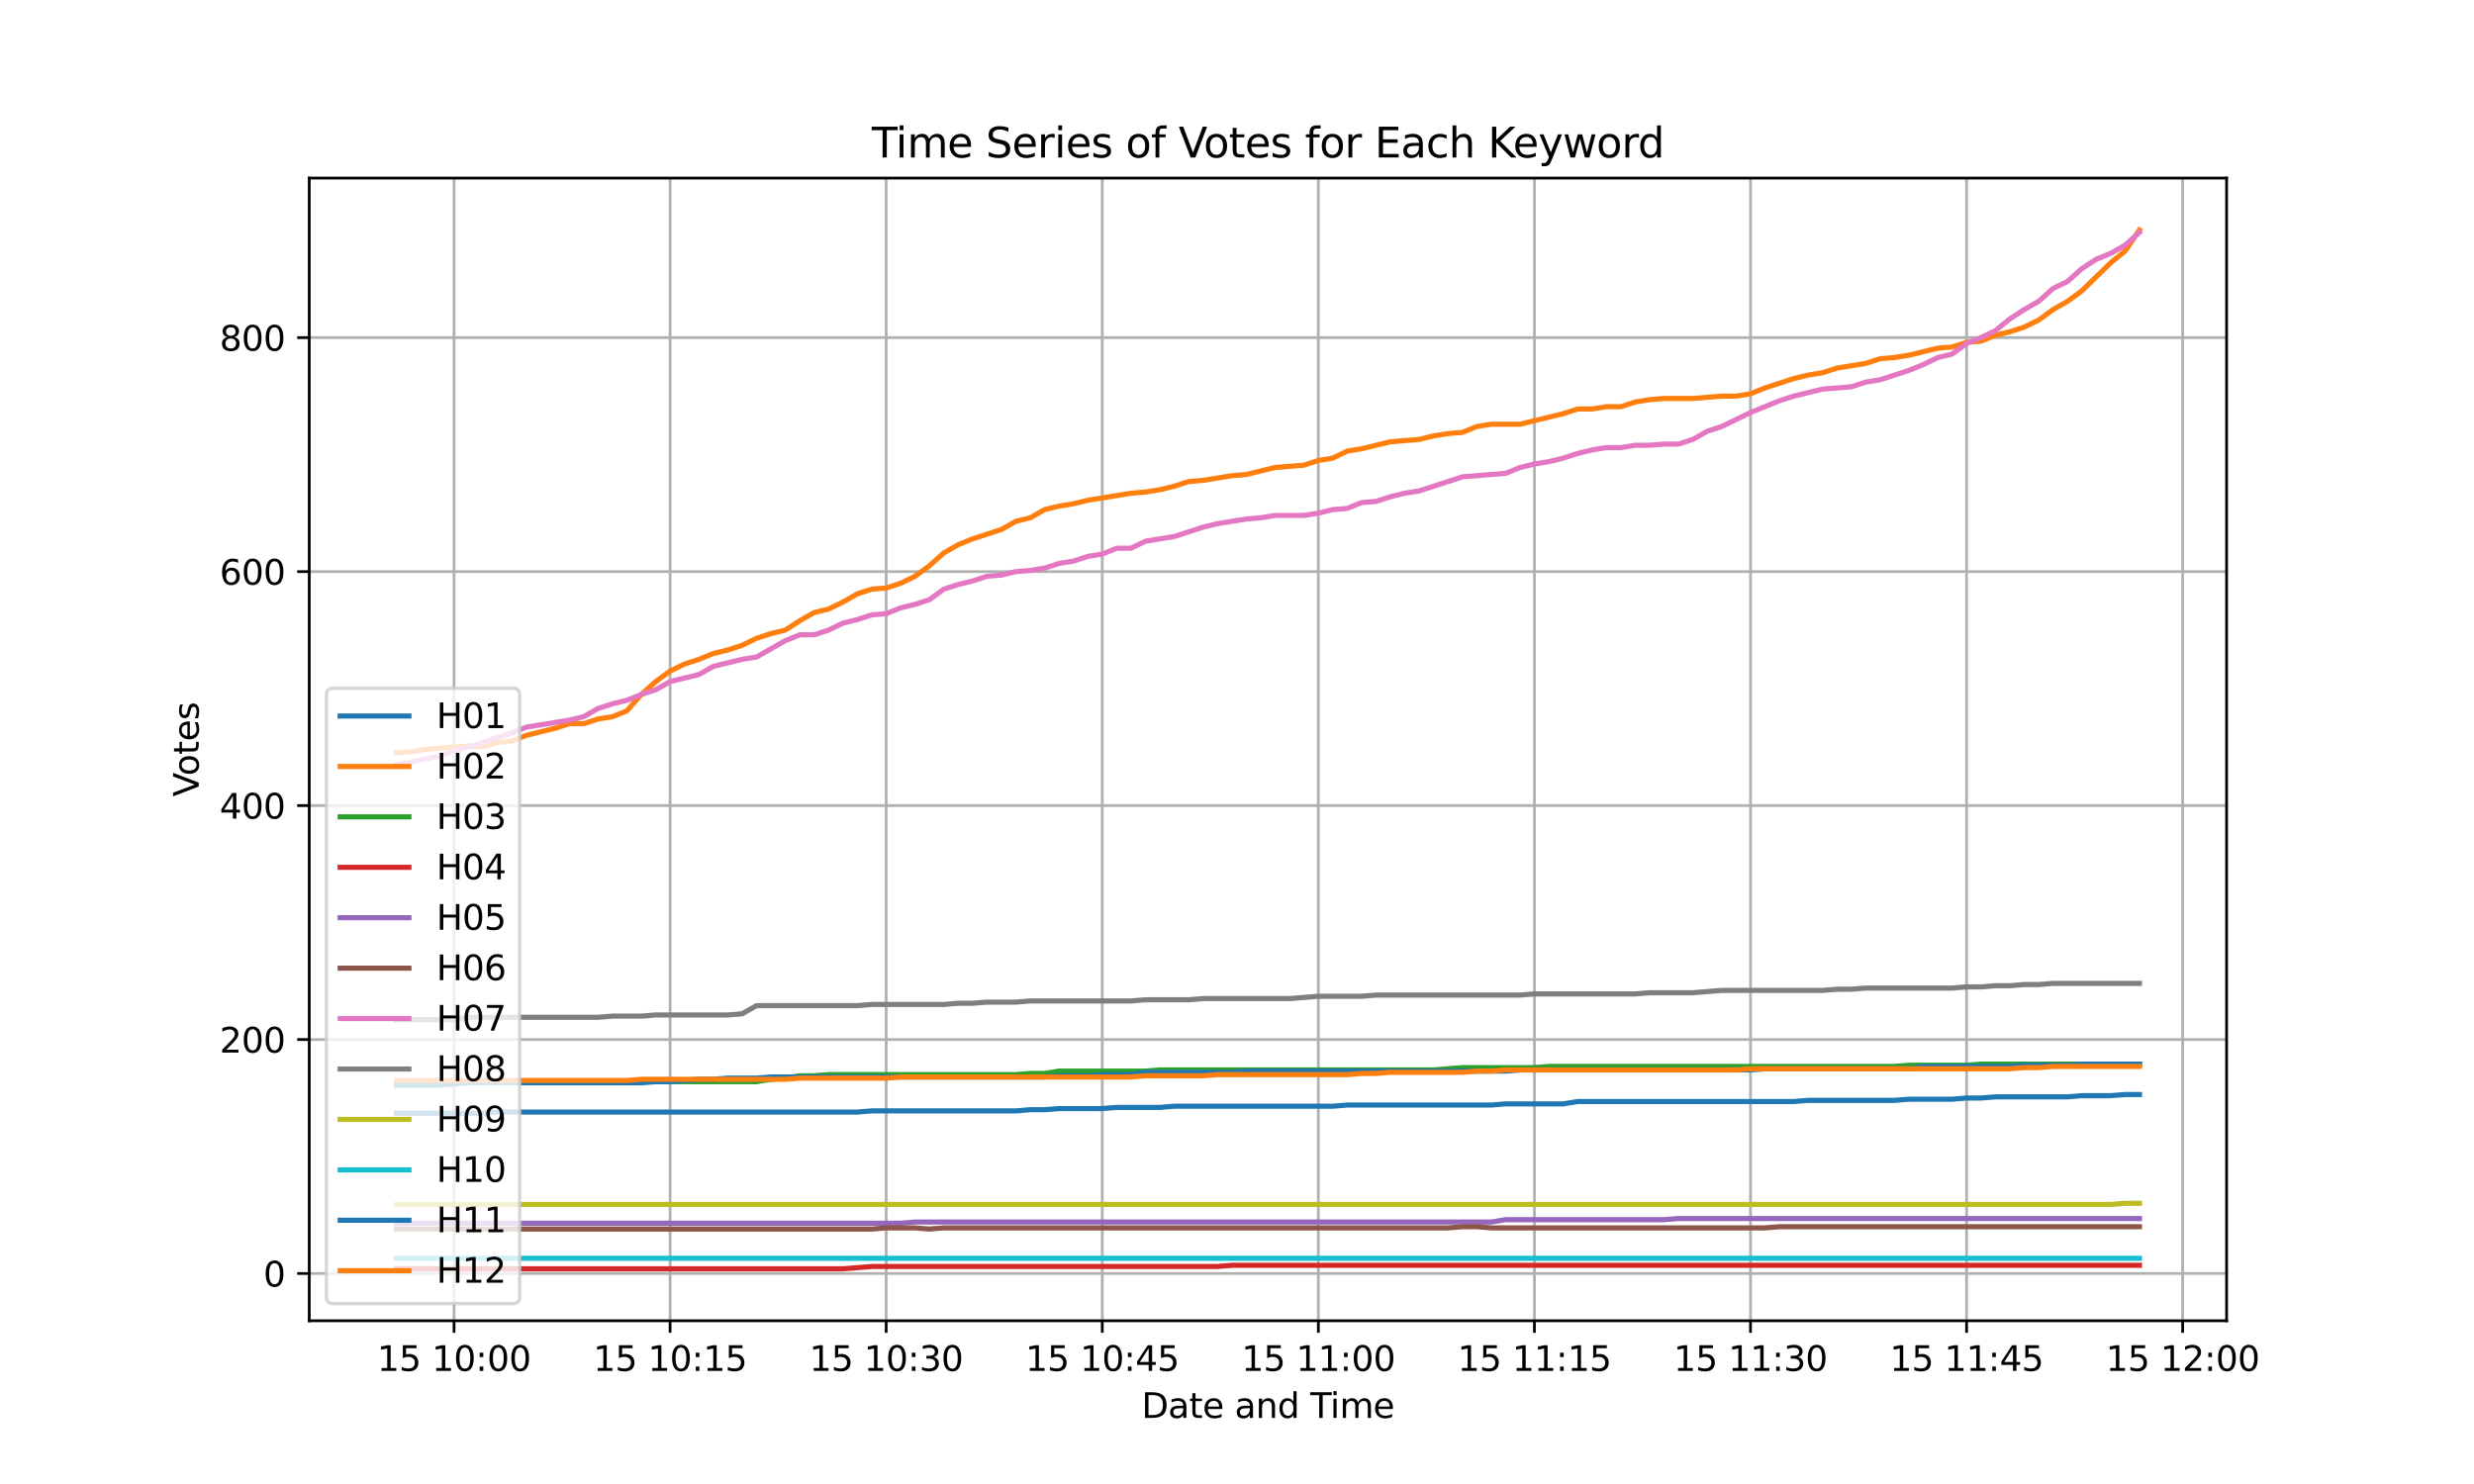 <?xml version="1.0" encoding="utf-8" standalone="no"?>
<!DOCTYPE svg PUBLIC "-//W3C//DTD SVG 1.1//EN"
  "http://www.w3.org/Graphics/SVG/1.1/DTD/svg11.dtd">
<svg xmlns:xlink="http://www.w3.org/1999/xlink" width="720pt" height="432pt" viewBox="0 0 720 432" xmlns="http://www.w3.org/2000/svg" version="1.1">
 <defs>
  <style type="text/css">*{stroke-linejoin: round; stroke-linecap: butt}</style>
 </defs>
 <g id="figure_1">
  <g id="patch_1">
   <path d="M 0 432 
L 720 432 
L 720 0 
L 0 0 
z
" style="fill: #ffffff"/>
  </g>
  <g id="axes_1">
   <g id="patch_2">
    <path d="M 90 384.48 
L 648 384.48 
L 648 51.84 
L 90 51.84 
z
" style="fill: #ffffff"/>
   </g>
   <g id="matplotlib.axis_1">
    <g id="xtick_1">
     <g id="line2d_1">
      <path d="M 132.133 384.48 
L 132.133 51.84 
" clip-path="url(#pf39ec8fece)" style="fill: none; stroke: #b0b0b0; stroke-width: 0.8; stroke-linecap: square"/>
     </g>
     <g id="line2d_2">
      <defs>
       <path id="me7d1e71e1a" d="M 0 0 
L 0 3.5 
" style="stroke: #000000; stroke-width: 0.8"/>
      </defs>
      <g>
       <use xlink:href="#me7d1e71e1a" x="132.133" y="384.48" style="stroke: #000000; stroke-width: 0.8"/>
      </g>
     </g>
     <g id="text_1">
      <!-- 15 10:00 -->
      <g transform="translate(109.772 399.078) scale(0.1 -0.1)">
       <defs>
        <path id="DejaVuSans-31" d="M 794 531 
L 1825 531 
L 1825 4091 
L 703 3866 
L 703 4441 
L 1819 4666 
L 2450 4666 
L 2450 531 
L 3481 531 
L 3481 0 
L 794 0 
L 794 531 
z
" transform="scale(0.016)"/>
        <path id="DejaVuSans-35" d="M 691 4666 
L 3169 4666 
L 3169 4134 
L 1269 4134 
L 1269 2991 
Q 1406 3038 1543 3061 
Q 1681 3084 1819 3084 
Q 2600 3084 3056 2656 
Q 3513 2228 3513 1497 
Q 3513 744 3044 326 
Q 2575 -91 1722 -91 
Q 1428 -91 1123 -41 
Q 819 9 494 109 
L 494 744 
Q 775 591 1075 516 
Q 1375 441 1709 441 
Q 2250 441 2565 725 
Q 2881 1009 2881 1497 
Q 2881 1984 2565 2268 
Q 2250 2553 1709 2553 
Q 1456 2553 1204 2497 
Q 953 2441 691 2322 
L 691 4666 
z
" transform="scale(0.016)"/>
        <path id="DejaVuSans-20" transform="scale(0.016)"/>
        <path id="DejaVuSans-30" d="M 2034 4250 
Q 1547 4250 1301 3770 
Q 1056 3291 1056 2328 
Q 1056 1369 1301 889 
Q 1547 409 2034 409 
Q 2525 409 2770 889 
Q 3016 1369 3016 2328 
Q 3016 3291 2770 3770 
Q 2525 4250 2034 4250 
z
M 2034 4750 
Q 2819 4750 3233 4129 
Q 3647 3509 3647 2328 
Q 3647 1150 3233 529 
Q 2819 -91 2034 -91 
Q 1250 -91 836 529 
Q 422 1150 422 2328 
Q 422 3509 836 4129 
Q 1250 4750 2034 4750 
z
" transform="scale(0.016)"/>
        <path id="DejaVuSans-3a" d="M 750 794 
L 1409 794 
L 1409 0 
L 750 0 
L 750 794 
z
M 750 3309 
L 1409 3309 
L 1409 2516 
L 750 2516 
L 750 3309 
z
" transform="scale(0.016)"/>
       </defs>
       <use xlink:href="#DejaVuSans-31"/>
       <use xlink:href="#DejaVuSans-35" transform="translate(63.623 0)"/>
       <use xlink:href="#DejaVuSans-20" transform="translate(127.246 0)"/>
       <use xlink:href="#DejaVuSans-31" transform="translate(159.033 0)"/>
       <use xlink:href="#DejaVuSans-30" transform="translate(222.656 0)"/>
       <use xlink:href="#DejaVuSans-3a" transform="translate(286.279 0)"/>
       <use xlink:href="#DejaVuSans-30" transform="translate(319.971 0)"/>
       <use xlink:href="#DejaVuSans-30" transform="translate(383.594 0)"/>
      </g>
     </g>
    </g>
    <g id="xtick_2">
     <g id="line2d_3">
      <path d="M 195.018 384.48 
L 195.018 51.84 
" clip-path="url(#pf39ec8fece)" style="fill: none; stroke: #b0b0b0; stroke-width: 0.8; stroke-linecap: square"/>
     </g>
     <g id="line2d_4">
      <g>
       <use xlink:href="#me7d1e71e1a" x="195.018" y="384.48" style="stroke: #000000; stroke-width: 0.8"/>
      </g>
     </g>
     <g id="text_2">
      <!-- 15 10:15 -->
      <g transform="translate(172.657 399.078) scale(0.1 -0.1)">
       <use xlink:href="#DejaVuSans-31"/>
       <use xlink:href="#DejaVuSans-35" transform="translate(63.623 0)"/>
       <use xlink:href="#DejaVuSans-20" transform="translate(127.246 0)"/>
       <use xlink:href="#DejaVuSans-31" transform="translate(159.033 0)"/>
       <use xlink:href="#DejaVuSans-30" transform="translate(222.656 0)"/>
       <use xlink:href="#DejaVuSans-3a" transform="translate(286.279 0)"/>
       <use xlink:href="#DejaVuSans-31" transform="translate(319.971 0)"/>
       <use xlink:href="#DejaVuSans-35" transform="translate(383.594 0)"/>
      </g>
     </g>
    </g>
    <g id="xtick_3">
     <g id="line2d_5">
      <path d="M 257.903 384.48 
L 257.903 51.84 
" clip-path="url(#pf39ec8fece)" style="fill: none; stroke: #b0b0b0; stroke-width: 0.8; stroke-linecap: square"/>
     </g>
     <g id="line2d_6">
      <g>
       <use xlink:href="#me7d1e71e1a" x="257.903" y="384.48" style="stroke: #000000; stroke-width: 0.8"/>
      </g>
     </g>
     <g id="text_3">
      <!-- 15 10:30 -->
      <g transform="translate(235.542 399.078) scale(0.1 -0.1)">
       <defs>
        <path id="DejaVuSans-33" d="M 2597 2516 
Q 3050 2419 3304 2112 
Q 3559 1806 3559 1356 
Q 3559 666 3084 287 
Q 2609 -91 1734 -91 
Q 1441 -91 1130 -33 
Q 819 25 488 141 
L 488 750 
Q 750 597 1062 519 
Q 1375 441 1716 441 
Q 2309 441 2620 675 
Q 2931 909 2931 1356 
Q 2931 1769 2642 2001 
Q 2353 2234 1838 2234 
L 1294 2234 
L 1294 2753 
L 1863 2753 
Q 2328 2753 2575 2939 
Q 2822 3125 2822 3475 
Q 2822 3834 2567 4026 
Q 2313 4219 1838 4219 
Q 1578 4219 1281 4162 
Q 984 4106 628 3988 
L 628 4550 
Q 988 4650 1302 4700 
Q 1616 4750 1894 4750 
Q 2613 4750 3031 4423 
Q 3450 4097 3450 3541 
Q 3450 3153 3228 2886 
Q 3006 2619 2597 2516 
z
" transform="scale(0.016)"/>
       </defs>
       <use xlink:href="#DejaVuSans-31"/>
       <use xlink:href="#DejaVuSans-35" transform="translate(63.623 0)"/>
       <use xlink:href="#DejaVuSans-20" transform="translate(127.246 0)"/>
       <use xlink:href="#DejaVuSans-31" transform="translate(159.033 0)"/>
       <use xlink:href="#DejaVuSans-30" transform="translate(222.656 0)"/>
       <use xlink:href="#DejaVuSans-3a" transform="translate(286.279 0)"/>
       <use xlink:href="#DejaVuSans-33" transform="translate(319.971 0)"/>
       <use xlink:href="#DejaVuSans-30" transform="translate(383.594 0)"/>
      </g>
     </g>
    </g>
    <g id="xtick_4">
     <g id="line2d_7">
      <path d="M 320.788 384.48 
L 320.788 51.84 
" clip-path="url(#pf39ec8fece)" style="fill: none; stroke: #b0b0b0; stroke-width: 0.8; stroke-linecap: square"/>
     </g>
     <g id="line2d_8">
      <g>
       <use xlink:href="#me7d1e71e1a" x="320.788" y="384.48" style="stroke: #000000; stroke-width: 0.8"/>
      </g>
     </g>
     <g id="text_4">
      <!-- 15 10:45 -->
      <g transform="translate(298.427 399.078) scale(0.1 -0.1)">
       <defs>
        <path id="DejaVuSans-34" d="M 2419 4116 
L 825 1625 
L 2419 1625 
L 2419 4116 
z
M 2253 4666 
L 3047 4666 
L 3047 1625 
L 3713 1625 
L 3713 1100 
L 3047 1100 
L 3047 0 
L 2419 0 
L 2419 1100 
L 313 1100 
L 313 1709 
L 2253 4666 
z
" transform="scale(0.016)"/>
       </defs>
       <use xlink:href="#DejaVuSans-31"/>
       <use xlink:href="#DejaVuSans-35" transform="translate(63.623 0)"/>
       <use xlink:href="#DejaVuSans-20" transform="translate(127.246 0)"/>
       <use xlink:href="#DejaVuSans-31" transform="translate(159.033 0)"/>
       <use xlink:href="#DejaVuSans-30" transform="translate(222.656 0)"/>
       <use xlink:href="#DejaVuSans-3a" transform="translate(286.279 0)"/>
       <use xlink:href="#DejaVuSans-34" transform="translate(319.971 0)"/>
       <use xlink:href="#DejaVuSans-35" transform="translate(383.594 0)"/>
      </g>
     </g>
    </g>
    <g id="xtick_5">
     <g id="line2d_9">
      <path d="M 383.673 384.48 
L 383.673 51.84 
" clip-path="url(#pf39ec8fece)" style="fill: none; stroke: #b0b0b0; stroke-width: 0.8; stroke-linecap: square"/>
     </g>
     <g id="line2d_10">
      <g>
       <use xlink:href="#me7d1e71e1a" x="383.673" y="384.48" style="stroke: #000000; stroke-width: 0.8"/>
      </g>
     </g>
     <g id="text_5">
      <!-- 15 11:00 -->
      <g transform="translate(361.312 399.078) scale(0.1 -0.1)">
       <use xlink:href="#DejaVuSans-31"/>
       <use xlink:href="#DejaVuSans-35" transform="translate(63.623 0)"/>
       <use xlink:href="#DejaVuSans-20" transform="translate(127.246 0)"/>
       <use xlink:href="#DejaVuSans-31" transform="translate(159.033 0)"/>
       <use xlink:href="#DejaVuSans-31" transform="translate(222.656 0)"/>
       <use xlink:href="#DejaVuSans-3a" transform="translate(286.279 0)"/>
       <use xlink:href="#DejaVuSans-30" transform="translate(319.971 0)"/>
       <use xlink:href="#DejaVuSans-30" transform="translate(383.594 0)"/>
      </g>
     </g>
    </g>
    <g id="xtick_6">
     <g id="line2d_11">
      <path d="M 446.558 384.48 
L 446.558 51.84 
" clip-path="url(#pf39ec8fece)" style="fill: none; stroke: #b0b0b0; stroke-width: 0.8; stroke-linecap: square"/>
     </g>
     <g id="line2d_12">
      <g>
       <use xlink:href="#me7d1e71e1a" x="446.558" y="384.48" style="stroke: #000000; stroke-width: 0.8"/>
      </g>
     </g>
     <g id="text_6">
      <!-- 15 11:15 -->
      <g transform="translate(424.197 399.078) scale(0.1 -0.1)">
       <use xlink:href="#DejaVuSans-31"/>
       <use xlink:href="#DejaVuSans-35" transform="translate(63.623 0)"/>
       <use xlink:href="#DejaVuSans-20" transform="translate(127.246 0)"/>
       <use xlink:href="#DejaVuSans-31" transform="translate(159.033 0)"/>
       <use xlink:href="#DejaVuSans-31" transform="translate(222.656 0)"/>
       <use xlink:href="#DejaVuSans-3a" transform="translate(286.279 0)"/>
       <use xlink:href="#DejaVuSans-31" transform="translate(319.971 0)"/>
       <use xlink:href="#DejaVuSans-35" transform="translate(383.594 0)"/>
      </g>
     </g>
    </g>
    <g id="xtick_7">
     <g id="line2d_13">
      <path d="M 509.443 384.48 
L 509.443 51.84 
" clip-path="url(#pf39ec8fece)" style="fill: none; stroke: #b0b0b0; stroke-width: 0.8; stroke-linecap: square"/>
     </g>
     <g id="line2d_14">
      <g>
       <use xlink:href="#me7d1e71e1a" x="509.443" y="384.48" style="stroke: #000000; stroke-width: 0.8"/>
      </g>
     </g>
     <g id="text_7">
      <!-- 15 11:30 -->
      <g transform="translate(487.082 399.078) scale(0.1 -0.1)">
       <use xlink:href="#DejaVuSans-31"/>
       <use xlink:href="#DejaVuSans-35" transform="translate(63.623 0)"/>
       <use xlink:href="#DejaVuSans-20" transform="translate(127.246 0)"/>
       <use xlink:href="#DejaVuSans-31" transform="translate(159.033 0)"/>
       <use xlink:href="#DejaVuSans-31" transform="translate(222.656 0)"/>
       <use xlink:href="#DejaVuSans-3a" transform="translate(286.279 0)"/>
       <use xlink:href="#DejaVuSans-33" transform="translate(319.971 0)"/>
       <use xlink:href="#DejaVuSans-30" transform="translate(383.594 0)"/>
      </g>
     </g>
    </g>
    <g id="xtick_8">
     <g id="line2d_15">
      <path d="M 572.328 384.48 
L 572.328 51.84 
" clip-path="url(#pf39ec8fece)" style="fill: none; stroke: #b0b0b0; stroke-width: 0.8; stroke-linecap: square"/>
     </g>
     <g id="line2d_16">
      <g>
       <use xlink:href="#me7d1e71e1a" x="572.328" y="384.48" style="stroke: #000000; stroke-width: 0.8"/>
      </g>
     </g>
     <g id="text_8">
      <!-- 15 11:45 -->
      <g transform="translate(549.967 399.078) scale(0.1 -0.1)">
       <use xlink:href="#DejaVuSans-31"/>
       <use xlink:href="#DejaVuSans-35" transform="translate(63.623 0)"/>
       <use xlink:href="#DejaVuSans-20" transform="translate(127.246 0)"/>
       <use xlink:href="#DejaVuSans-31" transform="translate(159.033 0)"/>
       <use xlink:href="#DejaVuSans-31" transform="translate(222.656 0)"/>
       <use xlink:href="#DejaVuSans-3a" transform="translate(286.279 0)"/>
       <use xlink:href="#DejaVuSans-34" transform="translate(319.971 0)"/>
       <use xlink:href="#DejaVuSans-35" transform="translate(383.594 0)"/>
      </g>
     </g>
    </g>
    <g id="xtick_9">
     <g id="line2d_17">
      <path d="M 635.213 384.48 
L 635.213 51.84 
" clip-path="url(#pf39ec8fece)" style="fill: none; stroke: #b0b0b0; stroke-width: 0.8; stroke-linecap: square"/>
     </g>
     <g id="line2d_18">
      <g>
       <use xlink:href="#me7d1e71e1a" x="635.213" y="384.48" style="stroke: #000000; stroke-width: 0.8"/>
      </g>
     </g>
     <g id="text_9">
      <!-- 15 12:00 -->
      <g transform="translate(612.852 399.078) scale(0.1 -0.1)">
       <defs>
        <path id="DejaVuSans-32" d="M 1228 531 
L 3431 531 
L 3431 0 
L 469 0 
L 469 531 
Q 828 903 1448 1529 
Q 2069 2156 2228 2338 
Q 2531 2678 2651 2914 
Q 2772 3150 2772 3378 
Q 2772 3750 2511 3984 
Q 2250 4219 1831 4219 
Q 1534 4219 1204 4116 
Q 875 4013 500 3803 
L 500 4441 
Q 881 4594 1212 4672 
Q 1544 4750 1819 4750 
Q 2544 4750 2975 4387 
Q 3406 4025 3406 3419 
Q 3406 3131 3298 2873 
Q 3191 2616 2906 2266 
Q 2828 2175 2409 1742 
Q 1991 1309 1228 531 
z
" transform="scale(0.016)"/>
       </defs>
       <use xlink:href="#DejaVuSans-31"/>
       <use xlink:href="#DejaVuSans-35" transform="translate(63.623 0)"/>
       <use xlink:href="#DejaVuSans-20" transform="translate(127.246 0)"/>
       <use xlink:href="#DejaVuSans-31" transform="translate(159.033 0)"/>
       <use xlink:href="#DejaVuSans-32" transform="translate(222.656 0)"/>
       <use xlink:href="#DejaVuSans-3a" transform="translate(286.279 0)"/>
       <use xlink:href="#DejaVuSans-30" transform="translate(319.971 0)"/>
       <use xlink:href="#DejaVuSans-30" transform="translate(383.594 0)"/>
      </g>
     </g>
    </g>
    <g id="text_10">
     <!-- Date and Time -->
     <g transform="translate(332.23 412.757) scale(0.1 -0.1)">
      <defs>
       <path id="DejaVuSans-44" d="M 1259 4147 
L 1259 519 
L 2022 519 
Q 2988 519 3436 956 
Q 3884 1394 3884 2338 
Q 3884 3275 3436 3711 
Q 2988 4147 2022 4147 
L 1259 4147 
z
M 628 4666 
L 1925 4666 
Q 3281 4666 3915 4102 
Q 4550 3538 4550 2338 
Q 4550 1131 3912 565 
Q 3275 0 1925 0 
L 628 0 
L 628 4666 
z
" transform="scale(0.016)"/>
       <path id="DejaVuSans-61" d="M 2194 1759 
Q 1497 1759 1228 1600 
Q 959 1441 959 1056 
Q 959 750 1161 570 
Q 1363 391 1709 391 
Q 2188 391 2477 730 
Q 2766 1069 2766 1631 
L 2766 1759 
L 2194 1759 
z
M 3341 1997 
L 3341 0 
L 2766 0 
L 2766 531 
Q 2569 213 2275 61 
Q 1981 -91 1556 -91 
Q 1019 -91 701 211 
Q 384 513 384 1019 
Q 384 1609 779 1909 
Q 1175 2209 1959 2209 
L 2766 2209 
L 2766 2266 
Q 2766 2663 2505 2880 
Q 2244 3097 1772 3097 
Q 1472 3097 1187 3025 
Q 903 2953 641 2809 
L 641 3341 
Q 956 3463 1253 3523 
Q 1550 3584 1831 3584 
Q 2591 3584 2966 3190 
Q 3341 2797 3341 1997 
z
" transform="scale(0.016)"/>
       <path id="DejaVuSans-74" d="M 1172 4494 
L 1172 3500 
L 2356 3500 
L 2356 3053 
L 1172 3053 
L 1172 1153 
Q 1172 725 1289 603 
Q 1406 481 1766 481 
L 2356 481 
L 2356 0 
L 1766 0 
Q 1100 0 847 248 
Q 594 497 594 1153 
L 594 3053 
L 172 3053 
L 172 3500 
L 594 3500 
L 594 4494 
L 1172 4494 
z
" transform="scale(0.016)"/>
       <path id="DejaVuSans-65" d="M 3597 1894 
L 3597 1613 
L 953 1613 
Q 991 1019 1311 708 
Q 1631 397 2203 397 
Q 2534 397 2845 478 
Q 3156 559 3463 722 
L 3463 178 
Q 3153 47 2828 -22 
Q 2503 -91 2169 -91 
Q 1331 -91 842 396 
Q 353 884 353 1716 
Q 353 2575 817 3079 
Q 1281 3584 2069 3584 
Q 2775 3584 3186 3129 
Q 3597 2675 3597 1894 
z
M 3022 2063 
Q 3016 2534 2758 2815 
Q 2500 3097 2075 3097 
Q 1594 3097 1305 2825 
Q 1016 2553 972 2059 
L 3022 2063 
z
" transform="scale(0.016)"/>
       <path id="DejaVuSans-6e" d="M 3513 2113 
L 3513 0 
L 2938 0 
L 2938 2094 
Q 2938 2591 2744 2837 
Q 2550 3084 2163 3084 
Q 1697 3084 1428 2787 
Q 1159 2491 1159 1978 
L 1159 0 
L 581 0 
L 581 3500 
L 1159 3500 
L 1159 2956 
Q 1366 3272 1645 3428 
Q 1925 3584 2291 3584 
Q 2894 3584 3203 3211 
Q 3513 2838 3513 2113 
z
" transform="scale(0.016)"/>
       <path id="DejaVuSans-64" d="M 2906 2969 
L 2906 4863 
L 3481 4863 
L 3481 0 
L 2906 0 
L 2906 525 
Q 2725 213 2448 61 
Q 2172 -91 1784 -91 
Q 1150 -91 751 415 
Q 353 922 353 1747 
Q 353 2572 751 3078 
Q 1150 3584 1784 3584 
Q 2172 3584 2448 3432 
Q 2725 3281 2906 2969 
z
M 947 1747 
Q 947 1113 1208 752 
Q 1469 391 1925 391 
Q 2381 391 2643 752 
Q 2906 1113 2906 1747 
Q 2906 2381 2643 2742 
Q 2381 3103 1925 3103 
Q 1469 3103 1208 2742 
Q 947 2381 947 1747 
z
" transform="scale(0.016)"/>
       <path id="DejaVuSans-54" d="M -19 4666 
L 3928 4666 
L 3928 4134 
L 2272 4134 
L 2272 0 
L 1638 0 
L 1638 4134 
L -19 4134 
L -19 4666 
z
" transform="scale(0.016)"/>
       <path id="DejaVuSans-69" d="M 603 3500 
L 1178 3500 
L 1178 0 
L 603 0 
L 603 3500 
z
M 603 4863 
L 1178 4863 
L 1178 4134 
L 603 4134 
L 603 4863 
z
" transform="scale(0.016)"/>
       <path id="DejaVuSans-6d" d="M 3328 2828 
Q 3544 3216 3844 3400 
Q 4144 3584 4550 3584 
Q 5097 3584 5394 3201 
Q 5691 2819 5691 2113 
L 5691 0 
L 5113 0 
L 5113 2094 
Q 5113 2597 4934 2840 
Q 4756 3084 4391 3084 
Q 3944 3084 3684 2787 
Q 3425 2491 3425 1978 
L 3425 0 
L 2847 0 
L 2847 2094 
Q 2847 2600 2669 2842 
Q 2491 3084 2119 3084 
Q 1678 3084 1418 2786 
Q 1159 2488 1159 1978 
L 1159 0 
L 581 0 
L 581 3500 
L 1159 3500 
L 1159 2956 
Q 1356 3278 1631 3431 
Q 1906 3584 2284 3584 
Q 2666 3584 2933 3390 
Q 3200 3197 3328 2828 
z
" transform="scale(0.016)"/>
      </defs>
      <use xlink:href="#DejaVuSans-44"/>
      <use xlink:href="#DejaVuSans-61" transform="translate(77.002 0)"/>
      <use xlink:href="#DejaVuSans-74" transform="translate(138.281 0)"/>
      <use xlink:href="#DejaVuSans-65" transform="translate(177.49 0)"/>
      <use xlink:href="#DejaVuSans-20" transform="translate(239.014 0)"/>
      <use xlink:href="#DejaVuSans-61" transform="translate(270.801 0)"/>
      <use xlink:href="#DejaVuSans-6e" transform="translate(332.08 0)"/>
      <use xlink:href="#DejaVuSans-64" transform="translate(395.459 0)"/>
      <use xlink:href="#DejaVuSans-20" transform="translate(458.936 0)"/>
      <use xlink:href="#DejaVuSans-54" transform="translate(490.723 0)"/>
      <use xlink:href="#DejaVuSans-69" transform="translate(548.682 0)"/>
      <use xlink:href="#DejaVuSans-6d" transform="translate(576.465 0)"/>
      <use xlink:href="#DejaVuSans-65" transform="translate(673.877 0)"/>
     </g>
    </g>
   </g>
   <g id="matplotlib.axis_2">
    <g id="ytick_1">
     <g id="line2d_19">
      <path d="M 90 370.722 
L 648 370.722 
" clip-path="url(#pf39ec8fece)" style="fill: none; stroke: #b0b0b0; stroke-width: 0.8; stroke-linecap: square"/>
     </g>
     <g id="line2d_20">
      <defs>
       <path id="m375ad9f506" d="M 0 0 
L -3.5 0 
" style="stroke: #000000; stroke-width: 0.8"/>
      </defs>
      <g>
       <use xlink:href="#m375ad9f506" x="90" y="370.722" style="stroke: #000000; stroke-width: 0.8"/>
      </g>
     </g>
     <g id="text_11">
      <!-- 0 -->
      <g transform="translate(76.638 374.521) scale(0.1 -0.1)">
       <use xlink:href="#DejaVuSans-30"/>
      </g>
     </g>
    </g>
    <g id="ytick_2">
     <g id="line2d_21">
      <path d="M 90 302.614 
L 648 302.614 
" clip-path="url(#pf39ec8fece)" style="fill: none; stroke: #b0b0b0; stroke-width: 0.8; stroke-linecap: square"/>
     </g>
     <g id="line2d_22">
      <g>
       <use xlink:href="#m375ad9f506" x="90" y="302.614" style="stroke: #000000; stroke-width: 0.8"/>
      </g>
     </g>
     <g id="text_12">
      <!-- 200 -->
      <g transform="translate(63.913 306.413) scale(0.1 -0.1)">
       <use xlink:href="#DejaVuSans-32"/>
       <use xlink:href="#DejaVuSans-30" transform="translate(63.623 0)"/>
       <use xlink:href="#DejaVuSans-30" transform="translate(127.246 0)"/>
      </g>
     </g>
    </g>
    <g id="ytick_3">
     <g id="line2d_23">
      <path d="M 90 234.506 
L 648 234.506 
" clip-path="url(#pf39ec8fece)" style="fill: none; stroke: #b0b0b0; stroke-width: 0.8; stroke-linecap: square"/>
     </g>
     <g id="line2d_24">
      <g>
       <use xlink:href="#m375ad9f506" x="90" y="234.506" style="stroke: #000000; stroke-width: 0.8"/>
      </g>
     </g>
     <g id="text_13">
      <!-- 400 -->
      <g transform="translate(63.913 238.305) scale(0.1 -0.1)">
       <use xlink:href="#DejaVuSans-34"/>
       <use xlink:href="#DejaVuSans-30" transform="translate(63.623 0)"/>
       <use xlink:href="#DejaVuSans-30" transform="translate(127.246 0)"/>
      </g>
     </g>
    </g>
    <g id="ytick_4">
     <g id="line2d_25">
      <path d="M 90 166.398 
L 648 166.398 
" clip-path="url(#pf39ec8fece)" style="fill: none; stroke: #b0b0b0; stroke-width: 0.8; stroke-linecap: square"/>
     </g>
     <g id="line2d_26">
      <g>
       <use xlink:href="#m375ad9f506" x="90" y="166.398" style="stroke: #000000; stroke-width: 0.8"/>
      </g>
     </g>
     <g id="text_14">
      <!-- 600 -->
      <g transform="translate(63.913 170.197) scale(0.1 -0.1)">
       <defs>
        <path id="DejaVuSans-36" d="M 2113 2584 
Q 1688 2584 1439 2293 
Q 1191 2003 1191 1497 
Q 1191 994 1439 701 
Q 1688 409 2113 409 
Q 2538 409 2786 701 
Q 3034 994 3034 1497 
Q 3034 2003 2786 2293 
Q 2538 2584 2113 2584 
z
M 3366 4563 
L 3366 3988 
Q 3128 4100 2886 4159 
Q 2644 4219 2406 4219 
Q 1781 4219 1451 3797 
Q 1122 3375 1075 2522 
Q 1259 2794 1537 2939 
Q 1816 3084 2150 3084 
Q 2853 3084 3261 2657 
Q 3669 2231 3669 1497 
Q 3669 778 3244 343 
Q 2819 -91 2113 -91 
Q 1303 -91 875 529 
Q 447 1150 447 2328 
Q 447 3434 972 4092 
Q 1497 4750 2381 4750 
Q 2619 4750 2861 4703 
Q 3103 4656 3366 4563 
z
" transform="scale(0.016)"/>
       </defs>
       <use xlink:href="#DejaVuSans-36"/>
       <use xlink:href="#DejaVuSans-30" transform="translate(63.623 0)"/>
       <use xlink:href="#DejaVuSans-30" transform="translate(127.246 0)"/>
      </g>
     </g>
    </g>
    <g id="ytick_5">
     <g id="line2d_27">
      <path d="M 90 98.29 
L 648 98.29 
" clip-path="url(#pf39ec8fece)" style="fill: none; stroke: #b0b0b0; stroke-width: 0.8; stroke-linecap: square"/>
     </g>
     <g id="line2d_28">
      <g>
       <use xlink:href="#m375ad9f506" x="90" y="98.29" style="stroke: #000000; stroke-width: 0.8"/>
      </g>
     </g>
     <g id="text_15">
      <!-- 800 -->
      <g transform="translate(63.913 102.089) scale(0.1 -0.1)">
       <defs>
        <path id="DejaVuSans-38" d="M 2034 2216 
Q 1584 2216 1326 1975 
Q 1069 1734 1069 1313 
Q 1069 891 1326 650 
Q 1584 409 2034 409 
Q 2484 409 2743 651 
Q 3003 894 3003 1313 
Q 3003 1734 2745 1975 
Q 2488 2216 2034 2216 
z
M 1403 2484 
Q 997 2584 770 2862 
Q 544 3141 544 3541 
Q 544 4100 942 4425 
Q 1341 4750 2034 4750 
Q 2731 4750 3128 4425 
Q 3525 4100 3525 3541 
Q 3525 3141 3298 2862 
Q 3072 2584 2669 2484 
Q 3125 2378 3379 2068 
Q 3634 1759 3634 1313 
Q 3634 634 3220 271 
Q 2806 -91 2034 -91 
Q 1263 -91 848 271 
Q 434 634 434 1313 
Q 434 1759 690 2068 
Q 947 2378 1403 2484 
z
M 1172 3481 
Q 1172 3119 1398 2916 
Q 1625 2713 2034 2713 
Q 2441 2713 2670 2916 
Q 2900 3119 2900 3481 
Q 2900 3844 2670 4047 
Q 2441 4250 2034 4250 
Q 1625 4250 1398 4047 
Q 1172 3844 1172 3481 
z
" transform="scale(0.016)"/>
       </defs>
       <use xlink:href="#DejaVuSans-38"/>
       <use xlink:href="#DejaVuSans-30" transform="translate(63.623 0)"/>
       <use xlink:href="#DejaVuSans-30" transform="translate(127.246 0)"/>
      </g>
     </g>
    </g>
    <g id="text_16">
     <!-- Votes -->
     <g transform="translate(57.833 231.894) rotate(-90) scale(0.1 -0.1)">
      <defs>
       <path id="DejaVuSans-56" d="M 1831 0 
L 50 4666 
L 709 4666 
L 2188 738 
L 3669 4666 
L 4325 4666 
L 2547 0 
L 1831 0 
z
" transform="scale(0.016)"/>
       <path id="DejaVuSans-6f" d="M 1959 3097 
Q 1497 3097 1228 2736 
Q 959 2375 959 1747 
Q 959 1119 1226 758 
Q 1494 397 1959 397 
Q 2419 397 2687 759 
Q 2956 1122 2956 1747 
Q 2956 2369 2687 2733 
Q 2419 3097 1959 3097 
z
M 1959 3584 
Q 2709 3584 3137 3096 
Q 3566 2609 3566 1747 
Q 3566 888 3137 398 
Q 2709 -91 1959 -91 
Q 1206 -91 779 398 
Q 353 888 353 1747 
Q 353 2609 779 3096 
Q 1206 3584 1959 3584 
z
" transform="scale(0.016)"/>
       <path id="DejaVuSans-73" d="M 2834 3397 
L 2834 2853 
Q 2591 2978 2328 3040 
Q 2066 3103 1784 3103 
Q 1356 3103 1142 2972 
Q 928 2841 928 2578 
Q 928 2378 1081 2264 
Q 1234 2150 1697 2047 
L 1894 2003 
Q 2506 1872 2764 1633 
Q 3022 1394 3022 966 
Q 3022 478 2636 193 
Q 2250 -91 1575 -91 
Q 1294 -91 989 -36 
Q 684 19 347 128 
L 347 722 
Q 666 556 975 473 
Q 1284 391 1588 391 
Q 1994 391 2212 530 
Q 2431 669 2431 922 
Q 2431 1156 2273 1281 
Q 2116 1406 1581 1522 
L 1381 1569 
Q 847 1681 609 1914 
Q 372 2147 372 2553 
Q 372 3047 722 3315 
Q 1072 3584 1716 3584 
Q 2034 3584 2315 3537 
Q 2597 3491 2834 3397 
z
" transform="scale(0.016)"/>
      </defs>
      <use xlink:href="#DejaVuSans-56"/>
      <use xlink:href="#DejaVuSans-6f" transform="translate(60.658 0)"/>
      <use xlink:href="#DejaVuSans-74" transform="translate(121.84 0)"/>
      <use xlink:href="#DejaVuSans-65" transform="translate(161.049 0)"/>
      <use xlink:href="#DejaVuSans-73" transform="translate(222.572 0)"/>
     </g>
    </g>
   </g>
   <g id="line2d_29">
    <path d="M 115.364 324.068 
L 119.556 324.068 
L 123.748 324.068 
L 127.941 324.068 
L 132.133 324.068 
L 136.325 324.068 
L 140.518 324.068 
L 144.71 323.728 
L 148.902 323.728 
L 153.095 323.728 
L 157.287 323.728 
L 161.479 323.728 
L 165.672 323.728 
L 169.864 323.728 
L 174.056 323.728 
L 178.249 323.728 
L 182.441 323.728 
L 186.633 323.728 
L 190.826 323.728 
L 195.018 323.728 
L 199.21 323.728 
L 203.403 323.728 
L 207.595 323.728 
L 211.787 323.728 
L 215.98 323.728 
L 220.172 323.728 
L 224.364 323.728 
L 228.557 323.728 
L 232.749 323.728 
L 236.941 323.728 
L 241.134 323.728 
L 245.326 323.728 
L 249.518 323.728 
L 253.711 323.387 
L 257.903 323.387 
L 262.095 323.387 
L 266.288 323.387 
L 270.48 323.387 
L 274.672 323.387 
L 278.865 323.387 
L 283.057 323.387 
L 287.249 323.387 
L 291.442 323.387 
L 295.634 323.387 
L 299.826 323.046 
L 304.019 323.046 
L 308.211 322.706 
L 312.403 322.706 
L 316.596 322.706 
L 320.788 322.706 
L 324.98 322.365 
L 329.173 322.365 
L 333.365 322.365 
L 337.557 322.365 
L 341.75 322.025 
L 345.942 322.025 
L 350.134 322.025 
L 354.327 322.025 
L 358.519 322.025 
L 362.711 322.025 
L 366.904 322.025 
L 371.096 322.025 
L 375.289 322.025 
L 379.481 322.025 
L 383.673 322.025 
L 387.866 322.025 
L 392.058 321.684 
L 396.25 321.684 
L 400.443 321.684 
L 404.635 321.684 
L 408.827 321.684 
L 413.02 321.684 
L 417.212 321.684 
L 421.404 321.684 
L 425.597 321.684 
L 429.789 321.684 
L 433.981 321.684 
L 438.174 321.344 
L 442.366 321.344 
L 446.558 321.344 
L 450.751 321.344 
L 454.943 321.344 
L 459.135 320.663 
L 463.328 320.663 
L 467.52 320.663 
L 471.712 320.663 
L 475.905 320.663 
L 480.097 320.663 
L 484.289 320.663 
L 488.482 320.663 
L 492.674 320.663 
L 496.866 320.663 
L 501.059 320.663 
L 505.251 320.663 
L 509.443 320.663 
L 513.636 320.663 
L 517.828 320.663 
L 522.02 320.663 
L 526.213 320.322 
L 530.405 320.322 
L 534.597 320.322 
L 538.79 320.322 
L 542.982 320.322 
L 547.174 320.322 
L 551.367 320.322 
L 555.559 319.982 
L 559.751 319.982 
L 563.944 319.982 
L 568.136 319.982 
L 572.328 319.641 
L 576.521 319.641 
L 580.713 319.301 
L 584.905 319.301 
L 589.098 319.301 
L 593.29 319.301 
L 597.482 319.301 
L 601.675 319.301 
L 605.867 318.96 
L 610.059 318.96 
L 614.252 318.96 
L 618.444 318.619 
L 622.636 318.619 
" clip-path="url(#pf39ec8fece)" style="fill: none; stroke: #1f77b4; stroke-width: 1.5; stroke-linecap: square"/>
   </g>
   <g id="line2d_30">
    <path d="M 115.364 219.182 
L 119.556 218.841 
L 123.748 218.16 
L 127.941 217.819 
L 132.133 217.479 
L 136.325 217.138 
L 140.518 217.479 
L 144.71 216.117 
L 148.902 215.776 
L 153.095 214.074 
L 157.287 213.052 
L 161.479 212.03 
L 165.672 210.668 
L 169.864 210.668 
L 174.056 209.306 
L 178.249 208.625 
L 182.441 206.922 
L 186.633 202.155 
L 190.826 198.409 
L 195.018 195.344 
L 199.21 193.301 
L 203.403 191.938 
L 207.595 190.236 
L 211.787 189.214 
L 215.98 187.852 
L 220.172 185.809 
L 224.364 184.446 
L 228.557 183.425 
L 232.749 180.701 
L 236.941 178.317 
L 241.134 177.295 
L 245.326 175.252 
L 249.518 172.868 
L 253.711 171.506 
L 257.903 171.165 
L 262.095 169.803 
L 266.288 167.76 
L 270.48 164.695 
L 274.672 160.949 
L 278.865 158.565 
L 283.057 156.863 
L 287.249 155.501 
L 291.442 154.138 
L 295.634 151.755 
L 299.826 150.733 
L 304.019 148.349 
L 308.211 147.328 
L 312.403 146.646 
L 316.596 145.625 
L 320.788 144.944 
L 324.98 144.263 
L 329.173 143.582 
L 333.365 143.241 
L 337.557 142.56 
L 341.75 141.538 
L 345.942 140.176 
L 350.134 139.836 
L 354.327 139.155 
L 358.519 138.474 
L 362.711 138.133 
L 366.904 137.111 
L 371.096 136.09 
L 375.289 135.749 
L 379.481 135.409 
L 383.673 134.046 
L 387.866 133.365 
L 392.058 131.322 
L 396.25 130.641 
L 400.443 129.619 
L 404.635 128.598 
L 408.827 128.257 
L 413.02 127.917 
L 417.212 126.895 
L 421.404 126.214 
L 425.597 125.874 
L 429.789 124.171 
L 433.981 123.49 
L 438.174 123.49 
L 442.366 123.49 
L 446.558 122.468 
L 450.751 121.446 
L 454.943 120.425 
L 459.135 119.063 
L 463.328 119.063 
L 467.52 118.382 
L 471.712 118.382 
L 475.905 117.019 
L 480.097 116.338 
L 484.289 115.998 
L 488.482 115.998 
L 492.674 115.998 
L 496.866 115.657 
L 501.059 115.317 
L 505.251 115.317 
L 509.443 114.636 
L 513.636 112.933 
L 517.828 111.571 
L 522.02 110.209 
L 526.213 109.187 
L 530.405 108.506 
L 534.597 107.144 
L 538.79 106.463 
L 542.982 105.782 
L 547.174 104.419 
L 551.367 104.079 
L 555.559 103.398 
L 559.751 102.376 
L 563.944 101.355 
L 568.136 101.014 
L 572.328 99.652 
L 576.521 99.311 
L 580.713 97.609 
L 584.905 96.587 
L 589.098 95.225 
L 593.29 93.182 
L 597.482 90.117 
L 601.675 87.733 
L 605.867 84.668 
L 610.059 80.582 
L 614.252 76.495 
L 618.444 73.09 
L 622.636 66.96 
" clip-path="url(#pf39ec8fece)" style="fill: none; stroke: #ff7f0e; stroke-width: 1.5; stroke-linecap: square"/>
   </g>
   <g id="line2d_31">
    <path d="M 115.364 315.214 
L 119.556 315.214 
L 123.748 314.874 
L 127.941 314.874 
L 132.133 314.874 
L 136.325 314.874 
L 140.518 314.874 
L 144.71 314.874 
L 148.902 314.874 
L 153.095 314.874 
L 157.287 314.874 
L 161.479 314.874 
L 165.672 314.874 
L 169.864 314.874 
L 174.056 314.874 
L 178.249 314.874 
L 182.441 314.874 
L 186.633 314.874 
L 190.826 314.874 
L 195.018 314.874 
L 199.21 314.874 
L 203.403 314.874 
L 207.595 314.874 
L 211.787 314.874 
L 215.98 314.874 
L 220.172 314.874 
L 224.364 314.192 
L 228.557 313.852 
L 232.749 313.171 
L 236.941 313.171 
L 241.134 312.83 
L 245.326 312.83 
L 249.518 312.83 
L 253.711 312.83 
L 257.903 312.83 
L 262.095 312.83 
L 266.288 312.83 
L 270.48 312.83 
L 274.672 312.83 
L 278.865 312.83 
L 283.057 312.83 
L 287.249 312.83 
L 291.442 312.83 
L 295.634 312.83 
L 299.826 312.49 
L 304.019 312.49 
L 308.211 311.809 
L 312.403 311.809 
L 316.596 311.809 
L 320.788 311.809 
L 324.98 311.809 
L 329.173 311.809 
L 333.365 311.809 
L 337.557 311.468 
L 341.75 311.468 
L 345.942 311.468 
L 350.134 311.468 
L 354.327 311.468 
L 358.519 311.468 
L 362.711 311.468 
L 366.904 311.468 
L 371.096 311.468 
L 375.289 311.468 
L 379.481 311.468 
L 383.673 311.468 
L 387.866 311.468 
L 392.058 311.468 
L 396.25 311.468 
L 400.443 311.468 
L 404.635 311.468 
L 408.827 311.468 
L 413.02 311.468 
L 417.212 311.468 
L 421.404 311.128 
L 425.597 310.787 
L 429.789 310.787 
L 433.981 310.787 
L 438.174 310.787 
L 442.366 310.787 
L 446.558 310.787 
L 450.751 310.446 
L 454.943 310.446 
L 459.135 310.446 
L 463.328 310.446 
L 467.52 310.446 
L 471.712 310.446 
L 475.905 310.446 
L 480.097 310.446 
L 484.289 310.446 
L 488.482 310.446 
L 492.674 310.446 
L 496.866 310.446 
L 501.059 310.446 
L 505.251 310.446 
L 509.443 310.446 
L 513.636 310.446 
L 517.828 310.446 
L 522.02 310.446 
L 526.213 310.446 
L 530.405 310.446 
L 534.597 310.446 
L 538.79 310.446 
L 542.982 310.446 
L 547.174 310.446 
L 551.367 310.446 
L 555.559 310.106 
L 559.751 310.106 
L 563.944 310.106 
L 568.136 310.106 
L 572.328 310.106 
L 576.521 309.765 
L 580.713 309.765 
L 584.905 309.765 
L 589.098 309.765 
L 593.29 309.765 
L 597.482 309.765 
L 601.675 309.765 
L 605.867 309.765 
L 610.059 309.765 
L 614.252 309.765 
L 618.444 309.765 
L 622.636 309.765 
" clip-path="url(#pf39ec8fece)" style="fill: none; stroke: #2ca02c; stroke-width: 1.5; stroke-linecap: square"/>
   </g>
   <g id="line2d_32">
    <path d="M 115.364 369.36 
L 119.556 369.36 
L 123.748 369.36 
L 127.941 369.36 
L 132.133 369.36 
L 136.325 369.36 
L 140.518 369.36 
L 144.71 369.36 
L 148.902 369.36 
L 153.095 369.36 
L 157.287 369.36 
L 161.479 369.36 
L 165.672 369.36 
L 169.864 369.36 
L 174.056 369.36 
L 178.249 369.36 
L 182.441 369.36 
L 186.633 369.36 
L 190.826 369.36 
L 195.018 369.36 
L 199.21 369.36 
L 203.403 369.36 
L 207.595 369.36 
L 211.787 369.36 
L 215.98 369.36 
L 220.172 369.36 
L 224.364 369.36 
L 228.557 369.36 
L 232.749 369.36 
L 236.941 369.36 
L 241.134 369.36 
L 245.326 369.36 
L 249.518 369.019 
L 253.711 368.679 
L 257.903 368.679 
L 262.095 368.679 
L 266.288 368.679 
L 270.48 368.679 
L 274.672 368.679 
L 278.865 368.679 
L 283.057 368.679 
L 287.249 368.679 
L 291.442 368.679 
L 295.634 368.679 
L 299.826 368.679 
L 304.019 368.679 
L 308.211 368.679 
L 312.403 368.679 
L 316.596 368.679 
L 320.788 368.679 
L 324.98 368.679 
L 329.173 368.679 
L 333.365 368.679 
L 337.557 368.679 
L 341.75 368.679 
L 345.942 368.679 
L 350.134 368.679 
L 354.327 368.679 
L 358.519 368.338 
L 362.711 368.338 
L 366.904 368.338 
L 371.096 368.338 
L 375.289 368.338 
L 379.481 368.338 
L 383.673 368.338 
L 387.866 368.338 
L 392.058 368.338 
L 396.25 368.338 
L 400.443 368.338 
L 404.635 368.338 
L 408.827 368.338 
L 413.02 368.338 
L 417.212 368.338 
L 421.404 368.338 
L 425.597 368.338 
L 429.789 368.338 
L 433.981 368.338 
L 438.174 368.338 
L 442.366 368.338 
L 446.558 368.338 
L 450.751 368.338 
L 454.943 368.338 
L 459.135 368.338 
L 463.328 368.338 
L 467.52 368.338 
L 471.712 368.338 
L 475.905 368.338 
L 480.097 368.338 
L 484.289 368.338 
L 488.482 368.338 
L 492.674 368.338 
L 496.866 368.338 
L 501.059 368.338 
L 505.251 368.338 
L 509.443 368.338 
L 513.636 368.338 
L 517.828 368.338 
L 522.02 368.338 
L 526.213 368.338 
L 530.405 368.338 
L 534.597 368.338 
L 538.79 368.338 
L 542.982 368.338 
L 547.174 368.338 
L 551.367 368.338 
L 555.559 368.338 
L 559.751 368.338 
L 563.944 368.338 
L 568.136 368.338 
L 572.328 368.338 
L 576.521 368.338 
L 580.713 368.338 
L 584.905 368.338 
L 589.098 368.338 
L 593.29 368.338 
L 597.482 368.338 
L 601.675 368.338 
L 605.867 368.338 
L 610.059 368.338 
L 614.252 368.338 
L 618.444 368.338 
L 622.636 368.338 
" clip-path="url(#pf39ec8fece)" style="fill: none; stroke: #d62728; stroke-width: 1.5; stroke-linecap: square"/>
   </g>
   <g id="line2d_33">
    <path d="M 115.364 356.079 
L 119.556 356.079 
L 123.748 356.079 
L 127.941 356.079 
L 132.133 356.079 
L 136.325 356.079 
L 140.518 356.079 
L 144.71 356.079 
L 148.902 356.079 
L 153.095 356.079 
L 157.287 356.079 
L 161.479 356.079 
L 165.672 356.079 
L 169.864 356.079 
L 174.056 356.079 
L 178.249 356.079 
L 182.441 356.079 
L 186.633 356.079 
L 190.826 356.079 
L 195.018 356.079 
L 199.21 356.079 
L 203.403 356.079 
L 207.595 356.079 
L 211.787 356.079 
L 215.98 356.079 
L 220.172 356.079 
L 224.364 356.079 
L 228.557 356.079 
L 232.749 356.079 
L 236.941 356.079 
L 241.134 356.079 
L 245.326 356.079 
L 249.518 356.079 
L 253.711 356.079 
L 257.903 356.079 
L 262.095 356.079 
L 266.288 355.738 
L 270.48 355.738 
L 274.672 355.738 
L 278.865 355.738 
L 283.057 355.738 
L 287.249 355.738 
L 291.442 355.738 
L 295.634 355.738 
L 299.826 355.738 
L 304.019 355.738 
L 308.211 355.738 
L 312.403 355.738 
L 316.596 355.738 
L 320.788 355.738 
L 324.98 355.738 
L 329.173 355.738 
L 333.365 355.738 
L 337.557 355.738 
L 341.75 355.738 
L 345.942 355.738 
L 350.134 355.738 
L 354.327 355.738 
L 358.519 355.738 
L 362.711 355.738 
L 366.904 355.738 
L 371.096 355.738 
L 375.289 355.738 
L 379.481 355.738 
L 383.673 355.738 
L 387.866 355.738 
L 392.058 355.738 
L 396.25 355.738 
L 400.443 355.738 
L 404.635 355.738 
L 408.827 355.738 
L 413.02 355.738 
L 417.212 355.738 
L 421.404 355.738 
L 425.597 355.738 
L 429.789 355.738 
L 433.981 355.738 
L 438.174 355.057 
L 442.366 355.057 
L 446.558 355.057 
L 450.751 355.057 
L 454.943 355.057 
L 459.135 355.057 
L 463.328 355.057 
L 467.52 355.057 
L 471.712 355.057 
L 475.905 355.057 
L 480.097 355.057 
L 484.289 355.057 
L 488.482 354.717 
L 492.674 354.717 
L 496.866 354.717 
L 501.059 354.717 
L 505.251 354.717 
L 509.443 354.717 
L 513.636 354.717 
L 517.828 354.717 
L 522.02 354.717 
L 526.213 354.717 
L 530.405 354.717 
L 534.597 354.717 
L 538.79 354.717 
L 542.982 354.717 
L 547.174 354.717 
L 551.367 354.717 
L 555.559 354.717 
L 559.751 354.717 
L 563.944 354.717 
L 568.136 354.717 
L 572.328 354.717 
L 576.521 354.717 
L 580.713 354.717 
L 584.905 354.717 
L 589.098 354.717 
L 593.29 354.717 
L 597.482 354.717 
L 601.675 354.717 
L 605.867 354.717 
L 610.059 354.717 
L 614.252 354.717 
L 618.444 354.717 
L 622.636 354.717 
" clip-path="url(#pf39ec8fece)" style="fill: none; stroke: #9467bd; stroke-width: 1.5; stroke-linecap: square"/>
   </g>
   <g id="line2d_34">
    <path d="M 115.364 357.782 
L 119.556 357.782 
L 123.748 357.782 
L 127.941 357.782 
L 132.133 357.782 
L 136.325 357.782 
L 140.518 357.782 
L 144.71 357.782 
L 148.902 357.782 
L 153.095 357.782 
L 157.287 357.782 
L 161.479 357.782 
L 165.672 357.782 
L 169.864 357.782 
L 174.056 357.782 
L 178.249 357.782 
L 182.441 357.782 
L 186.633 357.782 
L 190.826 357.782 
L 195.018 357.782 
L 199.21 357.782 
L 203.403 357.782 
L 207.595 357.782 
L 211.787 357.782 
L 215.98 357.782 
L 220.172 357.782 
L 224.364 357.782 
L 228.557 357.782 
L 232.749 357.782 
L 236.941 357.782 
L 241.134 357.782 
L 245.326 357.782 
L 249.518 357.782 
L 253.711 357.782 
L 257.903 357.441 
L 262.095 357.441 
L 266.288 357.441 
L 270.48 357.782 
L 274.672 357.441 
L 278.865 357.441 
L 283.057 357.441 
L 287.249 357.441 
L 291.442 357.441 
L 295.634 357.441 
L 299.826 357.441 
L 304.019 357.441 
L 308.211 357.441 
L 312.403 357.441 
L 316.596 357.441 
L 320.788 357.441 
L 324.98 357.441 
L 329.173 357.441 
L 333.365 357.441 
L 337.557 357.441 
L 341.75 357.441 
L 345.942 357.441 
L 350.134 357.441 
L 354.327 357.441 
L 358.519 357.441 
L 362.711 357.441 
L 366.904 357.441 
L 371.096 357.441 
L 375.289 357.441 
L 379.481 357.441 
L 383.673 357.441 
L 387.866 357.441 
L 392.058 357.441 
L 396.25 357.441 
L 400.443 357.441 
L 404.635 357.441 
L 408.827 357.441 
L 413.02 357.441 
L 417.212 357.441 
L 421.404 357.441 
L 425.597 357.101 
L 429.789 357.101 
L 433.981 357.441 
L 438.174 357.441 
L 442.366 357.441 
L 446.558 357.441 
L 450.751 357.441 
L 454.943 357.441 
L 459.135 357.441 
L 463.328 357.441 
L 467.52 357.441 
L 471.712 357.441 
L 475.905 357.441 
L 480.097 357.441 
L 484.289 357.441 
L 488.482 357.441 
L 492.674 357.441 
L 496.866 357.441 
L 501.059 357.441 
L 505.251 357.441 
L 509.443 357.441 
L 513.636 357.441 
L 517.828 357.101 
L 522.02 357.101 
L 526.213 357.101 
L 530.405 357.101 
L 534.597 357.101 
L 538.79 357.101 
L 542.982 357.101 
L 547.174 357.101 
L 551.367 357.101 
L 555.559 357.101 
L 559.751 357.101 
L 563.944 357.101 
L 568.136 357.101 
L 572.328 357.101 
L 576.521 357.101 
L 580.713 357.101 
L 584.905 357.101 
L 589.098 357.101 
L 593.29 357.101 
L 597.482 357.101 
L 601.675 357.101 
L 605.867 357.101 
L 610.059 357.101 
L 614.252 357.101 
L 618.444 357.101 
L 622.636 357.101 
" clip-path="url(#pf39ec8fece)" style="fill: none; stroke: #8c564b; stroke-width: 1.5; stroke-linecap: square"/>
   </g>
   <g id="line2d_35">
    <path d="M 115.364 222.587 
L 119.556 221.906 
L 123.748 220.884 
L 127.941 220.203 
L 132.133 218.501 
L 136.325 217.479 
L 140.518 216.117 
L 144.71 214.755 
L 148.902 213.392 
L 153.095 211.69 
L 157.287 211.009 
L 161.479 210.328 
L 165.672 209.646 
L 169.864 208.625 
L 174.056 206.241 
L 178.249 204.879 
L 182.441 203.857 
L 186.633 202.155 
L 190.826 200.792 
L 195.018 198.409 
L 199.21 197.387 
L 203.403 196.365 
L 207.595 193.982 
L 211.787 192.96 
L 215.98 191.938 
L 220.172 191.257 
L 224.364 188.874 
L 228.557 186.49 
L 232.749 184.787 
L 236.941 184.787 
L 241.134 183.425 
L 245.326 181.382 
L 249.518 180.36 
L 253.711 178.998 
L 257.903 178.657 
L 262.095 176.955 
L 266.288 175.933 
L 270.48 174.571 
L 274.672 171.506 
L 278.865 170.144 
L 283.057 169.122 
L 287.249 167.76 
L 291.442 167.419 
L 295.634 166.398 
L 299.826 166.057 
L 304.019 165.376 
L 308.211 164.014 
L 312.403 163.333 
L 316.596 161.971 
L 320.788 161.29 
L 324.98 159.587 
L 329.173 159.587 
L 333.365 157.544 
L 337.557 156.863 
L 341.75 156.182 
L 345.942 154.819 
L 350.134 153.457 
L 354.327 152.436 
L 358.519 151.755 
L 362.711 151.074 
L 366.904 150.733 
L 371.096 150.052 
L 375.289 150.052 
L 379.481 150.052 
L 383.673 149.371 
L 387.866 148.349 
L 392.058 148.009 
L 396.25 146.306 
L 400.443 145.965 
L 404.635 144.603 
L 408.827 143.582 
L 413.02 142.901 
L 417.212 141.538 
L 421.404 140.176 
L 425.597 138.814 
L 429.789 138.474 
L 433.981 138.133 
L 438.174 137.792 
L 442.366 136.09 
L 446.558 135.068 
L 450.751 134.387 
L 454.943 133.365 
L 459.135 132.003 
L 463.328 130.982 
L 467.52 130.301 
L 471.712 130.301 
L 475.905 129.619 
L 480.097 129.619 
L 484.289 129.279 
L 488.482 129.279 
L 492.674 127.917 
L 496.866 125.533 
L 501.059 124.171 
L 505.251 122.128 
L 509.443 120.084 
L 513.636 118.382 
L 517.828 116.679 
L 522.02 115.317 
L 526.213 114.295 
L 530.405 113.274 
L 534.597 112.933 
L 538.79 112.592 
L 542.982 111.23 
L 547.174 110.549 
L 551.367 109.187 
L 555.559 107.825 
L 559.751 106.122 
L 563.944 104.079 
L 568.136 103.057 
L 572.328 99.992 
L 576.521 98.29 
L 580.713 96.246 
L 584.905 92.841 
L 589.098 90.117 
L 593.29 87.733 
L 597.482 83.987 
L 601.675 81.944 
L 605.867 78.198 
L 610.059 75.474 
L 614.252 73.771 
L 618.444 71.387 
L 622.636 67.641 
" clip-path="url(#pf39ec8fece)" style="fill: none; stroke: #e377c2; stroke-width: 1.5; stroke-linecap: square"/>
   </g>
   <g id="line2d_36">
    <path d="M 115.364 296.825 
L 119.556 296.825 
L 123.748 296.825 
L 127.941 296.825 
L 132.133 296.825 
L 136.325 296.144 
L 140.518 296.144 
L 144.71 296.144 
L 148.902 296.144 
L 153.095 296.144 
L 157.287 296.144 
L 161.479 296.144 
L 165.672 296.144 
L 169.864 296.144 
L 174.056 296.144 
L 178.249 295.803 
L 182.441 295.803 
L 186.633 295.803 
L 190.826 295.463 
L 195.018 295.463 
L 199.21 295.463 
L 203.403 295.463 
L 207.595 295.463 
L 211.787 295.463 
L 215.98 295.122 
L 220.172 292.738 
L 224.364 292.738 
L 228.557 292.738 
L 232.749 292.738 
L 236.941 292.738 
L 241.134 292.738 
L 245.326 292.738 
L 249.518 292.738 
L 253.711 292.398 
L 257.903 292.398 
L 262.095 292.398 
L 266.288 292.398 
L 270.48 292.398 
L 274.672 292.398 
L 278.865 292.057 
L 283.057 292.057 
L 287.249 291.717 
L 291.442 291.717 
L 295.634 291.717 
L 299.826 291.376 
L 304.019 291.376 
L 308.211 291.376 
L 312.403 291.376 
L 316.596 291.376 
L 320.788 291.376 
L 324.98 291.376 
L 329.173 291.376 
L 333.365 291.036 
L 337.557 291.036 
L 341.75 291.036 
L 345.942 291.036 
L 350.134 290.695 
L 354.327 290.695 
L 358.519 290.695 
L 362.711 290.695 
L 366.904 290.695 
L 371.096 290.695 
L 375.289 290.695 
L 379.481 290.355 
L 383.673 290.014 
L 387.866 290.014 
L 392.058 290.014 
L 396.25 290.014 
L 400.443 289.674 
L 404.635 289.674 
L 408.827 289.674 
L 413.02 289.674 
L 417.212 289.674 
L 421.404 289.674 
L 425.597 289.674 
L 429.789 289.674 
L 433.981 289.674 
L 438.174 289.674 
L 442.366 289.674 
L 446.558 289.333 
L 450.751 289.333 
L 454.943 289.333 
L 459.135 289.333 
L 463.328 289.333 
L 467.52 289.333 
L 471.712 289.333 
L 475.905 289.333 
L 480.097 288.992 
L 484.289 288.992 
L 488.482 288.992 
L 492.674 288.992 
L 496.866 288.652 
L 501.059 288.311 
L 505.251 288.311 
L 509.443 288.311 
L 513.636 288.311 
L 517.828 288.311 
L 522.02 288.311 
L 526.213 288.311 
L 530.405 288.311 
L 534.597 287.971 
L 538.79 287.971 
L 542.982 287.63 
L 547.174 287.63 
L 551.367 287.63 
L 555.559 287.63 
L 559.751 287.63 
L 563.944 287.63 
L 568.136 287.63 
L 572.328 287.29 
L 576.521 287.29 
L 580.713 286.949 
L 584.905 286.949 
L 589.098 286.609 
L 593.29 286.609 
L 597.482 286.268 
L 601.675 286.268 
L 605.867 286.268 
L 610.059 286.268 
L 614.252 286.268 
L 618.444 286.268 
L 622.636 286.268 
" clip-path="url(#pf39ec8fece)" style="fill: none; stroke: #7f7f7f; stroke-width: 1.5; stroke-linecap: square"/>
   </g>
   <g id="line2d_37">
    <path d="M 115.364 350.63 
L 119.556 350.63 
L 123.748 350.63 
L 127.941 350.63 
L 132.133 350.63 
L 136.325 350.63 
L 140.518 350.63 
L 144.71 350.63 
L 148.902 350.63 
L 153.095 350.63 
L 157.287 350.63 
L 161.479 350.63 
L 165.672 350.63 
L 169.864 350.63 
L 174.056 350.63 
L 178.249 350.63 
L 182.441 350.63 
L 186.633 350.63 
L 190.826 350.63 
L 195.018 350.63 
L 199.21 350.63 
L 203.403 350.63 
L 207.595 350.63 
L 211.787 350.63 
L 215.98 350.63 
L 220.172 350.63 
L 224.364 350.63 
L 228.557 350.63 
L 232.749 350.63 
L 236.941 350.63 
L 241.134 350.63 
L 245.326 350.63 
L 249.518 350.63 
L 253.711 350.63 
L 257.903 350.63 
L 262.095 350.63 
L 266.288 350.63 
L 270.48 350.63 
L 274.672 350.63 
L 278.865 350.63 
L 283.057 350.63 
L 287.249 350.63 
L 291.442 350.63 
L 295.634 350.63 
L 299.826 350.63 
L 304.019 350.63 
L 308.211 350.63 
L 312.403 350.63 
L 316.596 350.63 
L 320.788 350.63 
L 324.98 350.63 
L 329.173 350.63 
L 333.365 350.63 
L 337.557 350.63 
L 341.75 350.63 
L 345.942 350.63 
L 350.134 350.63 
L 354.327 350.63 
L 358.519 350.63 
L 362.711 350.63 
L 366.904 350.63 
L 371.096 350.63 
L 375.289 350.63 
L 379.481 350.63 
L 383.673 350.63 
L 387.866 350.63 
L 392.058 350.63 
L 396.25 350.63 
L 400.443 350.63 
L 404.635 350.63 
L 408.827 350.63 
L 413.02 350.63 
L 417.212 350.63 
L 421.404 350.63 
L 425.597 350.63 
L 429.789 350.63 
L 433.981 350.63 
L 438.174 350.63 
L 442.366 350.63 
L 446.558 350.63 
L 450.751 350.63 
L 454.943 350.63 
L 459.135 350.63 
L 463.328 350.63 
L 467.52 350.63 
L 471.712 350.63 
L 475.905 350.63 
L 480.097 350.63 
L 484.289 350.63 
L 488.482 350.63 
L 492.674 350.63 
L 496.866 350.63 
L 501.059 350.63 
L 505.251 350.63 
L 509.443 350.63 
L 513.636 350.63 
L 517.828 350.63 
L 522.02 350.63 
L 526.213 350.63 
L 530.405 350.63 
L 534.597 350.63 
L 538.79 350.63 
L 542.982 350.63 
L 547.174 350.63 
L 551.367 350.63 
L 555.559 350.63 
L 559.751 350.63 
L 563.944 350.63 
L 568.136 350.63 
L 572.328 350.63 
L 576.521 350.63 
L 580.713 350.63 
L 584.905 350.63 
L 589.098 350.63 
L 593.29 350.63 
L 597.482 350.63 
L 601.675 350.63 
L 605.867 350.63 
L 610.059 350.63 
L 614.252 350.63 
L 618.444 350.29 
L 622.636 350.29 
" clip-path="url(#pf39ec8fece)" style="fill: none; stroke: #bcbd22; stroke-width: 1.5; stroke-linecap: square"/>
   </g>
   <g id="line2d_38">
    <path d="M 115.364 366.295 
L 119.556 366.295 
L 123.748 366.295 
L 127.941 366.295 
L 132.133 366.295 
L 136.325 366.295 
L 140.518 366.295 
L 144.71 366.295 
L 148.902 366.295 
L 153.095 366.295 
L 157.287 366.295 
L 161.479 366.295 
L 165.672 366.295 
L 169.864 366.295 
L 174.056 366.295 
L 178.249 366.295 
L 182.441 366.295 
L 186.633 366.295 
L 190.826 366.295 
L 195.018 366.295 
L 199.21 366.295 
L 203.403 366.295 
L 207.595 366.295 
L 211.787 366.295 
L 215.98 366.295 
L 220.172 366.295 
L 224.364 366.295 
L 228.557 366.295 
L 232.749 366.295 
L 236.941 366.295 
L 241.134 366.295 
L 245.326 366.295 
L 249.518 366.295 
L 253.711 366.295 
L 257.903 366.295 
L 262.095 366.295 
L 266.288 366.295 
L 270.48 366.295 
L 274.672 366.295 
L 278.865 366.295 
L 283.057 366.295 
L 287.249 366.295 
L 291.442 366.295 
L 295.634 366.295 
L 299.826 366.295 
L 304.019 366.295 
L 308.211 366.295 
L 312.403 366.295 
L 316.596 366.295 
L 320.788 366.295 
L 324.98 366.295 
L 329.173 366.295 
L 333.365 366.295 
L 337.557 366.295 
L 341.75 366.295 
L 345.942 366.295 
L 350.134 366.295 
L 354.327 366.295 
L 358.519 366.295 
L 362.711 366.295 
L 366.904 366.295 
L 371.096 366.295 
L 375.289 366.295 
L 379.481 366.295 
L 383.673 366.295 
L 387.866 366.295 
L 392.058 366.295 
L 396.25 366.295 
L 400.443 366.295 
L 404.635 366.295 
L 408.827 366.295 
L 413.02 366.295 
L 417.212 366.295 
L 421.404 366.295 
L 425.597 366.295 
L 429.789 366.295 
L 433.981 366.295 
L 438.174 366.295 
L 442.366 366.295 
L 446.558 366.295 
L 450.751 366.295 
L 454.943 366.295 
L 459.135 366.295 
L 463.328 366.295 
L 467.52 366.295 
L 471.712 366.295 
L 475.905 366.295 
L 480.097 366.295 
L 484.289 366.295 
L 488.482 366.295 
L 492.674 366.295 
L 496.866 366.295 
L 501.059 366.295 
L 505.251 366.295 
L 509.443 366.295 
L 513.636 366.295 
L 517.828 366.295 
L 522.02 366.295 
L 526.213 366.295 
L 530.405 366.295 
L 534.597 366.295 
L 538.79 366.295 
L 542.982 366.295 
L 547.174 366.295 
L 551.367 366.295 
L 555.559 366.295 
L 559.751 366.295 
L 563.944 366.295 
L 568.136 366.295 
L 572.328 366.295 
L 576.521 366.295 
L 580.713 366.295 
L 584.905 366.295 
L 589.098 366.295 
L 593.29 366.295 
L 597.482 366.295 
L 601.675 366.295 
L 605.867 366.295 
L 610.059 366.295 
L 614.252 366.295 
L 618.444 366.295 
L 622.636 366.295 
" clip-path="url(#pf39ec8fece)" style="fill: none; stroke: #17becf; stroke-width: 1.5; stroke-linecap: square"/>
   </g>
   <g id="line2d_39">
    <path d="M 115.364 315.895 
L 119.556 315.895 
L 123.748 315.895 
L 127.941 315.895 
L 132.133 315.555 
L 136.325 315.214 
L 140.518 315.214 
L 144.71 315.214 
L 148.902 315.214 
L 153.095 315.214 
L 157.287 315.214 
L 161.479 315.214 
L 165.672 315.214 
L 169.864 315.214 
L 174.056 315.214 
L 178.249 315.214 
L 182.441 315.214 
L 186.633 315.214 
L 190.826 314.874 
L 195.018 314.874 
L 199.21 314.533 
L 203.403 314.192 
L 207.595 314.192 
L 211.787 313.852 
L 215.98 313.852 
L 220.172 313.852 
L 224.364 313.511 
L 228.557 313.511 
L 232.749 313.511 
L 236.941 313.511 
L 241.134 313.511 
L 245.326 313.511 
L 249.518 313.511 
L 253.711 313.511 
L 257.903 313.511 
L 262.095 313.511 
L 266.288 313.511 
L 270.48 313.511 
L 274.672 313.511 
L 278.865 313.511 
L 283.057 313.511 
L 287.249 313.511 
L 291.442 313.511 
L 295.634 313.511 
L 299.826 313.511 
L 304.019 313.511 
L 308.211 313.171 
L 312.403 313.171 
L 316.596 313.171 
L 320.788 312.83 
L 324.98 312.83 
L 329.173 312.83 
L 333.365 312.149 
L 337.557 312.149 
L 341.75 312.149 
L 345.942 312.149 
L 350.134 312.149 
L 354.327 312.149 
L 358.519 312.149 
L 362.711 311.809 
L 366.904 311.809 
L 371.096 311.809 
L 375.289 311.809 
L 379.481 311.809 
L 383.673 311.809 
L 387.866 311.809 
L 392.058 311.809 
L 396.25 311.809 
L 400.443 311.809 
L 404.635 311.809 
L 408.827 311.809 
L 413.02 311.809 
L 417.212 311.809 
L 421.404 311.809 
L 425.597 311.809 
L 429.789 311.809 
L 433.981 311.809 
L 438.174 311.809 
L 442.366 311.468 
L 446.558 311.468 
L 450.751 311.468 
L 454.943 311.468 
L 459.135 311.468 
L 463.328 311.468 
L 467.52 311.468 
L 471.712 311.468 
L 475.905 311.468 
L 480.097 311.468 
L 484.289 311.468 
L 488.482 311.468 
L 492.674 311.468 
L 496.866 311.468 
L 501.059 311.468 
L 505.251 311.468 
L 509.443 311.468 
L 513.636 311.128 
L 517.828 311.128 
L 522.02 311.128 
L 526.213 311.128 
L 530.405 311.128 
L 534.597 311.128 
L 538.79 311.128 
L 542.982 311.128 
L 547.174 311.128 
L 551.367 311.128 
L 555.559 311.128 
L 559.751 310.446 
L 563.944 310.446 
L 568.136 310.446 
L 572.328 310.446 
L 576.521 310.446 
L 580.713 310.446 
L 584.905 310.446 
L 589.098 310.106 
L 593.29 310.106 
L 597.482 310.106 
L 601.675 310.106 
L 605.867 309.765 
L 610.059 309.765 
L 614.252 309.765 
L 618.444 309.765 
L 622.636 309.765 
" clip-path="url(#pf39ec8fece)" style="fill: none; stroke: #1f77b4; stroke-width: 1.5; stroke-linecap: square"/>
   </g>
   <g id="line2d_40">
    <path d="M 115.364 314.533 
L 119.556 314.533 
L 123.748 314.533 
L 127.941 314.533 
L 132.133 314.533 
L 136.325 314.533 
L 140.518 314.533 
L 144.71 314.533 
L 148.902 314.533 
L 153.095 314.533 
L 157.287 314.533 
L 161.479 314.533 
L 165.672 314.533 
L 169.864 314.533 
L 174.056 314.533 
L 178.249 314.533 
L 182.441 314.533 
L 186.633 314.192 
L 190.826 314.192 
L 195.018 314.192 
L 199.21 314.192 
L 203.403 314.192 
L 207.595 314.192 
L 211.787 314.192 
L 215.98 314.192 
L 220.172 314.192 
L 224.364 314.192 
L 228.557 314.192 
L 232.749 313.852 
L 236.941 313.852 
L 241.134 313.852 
L 245.326 313.852 
L 249.518 313.852 
L 253.711 313.852 
L 257.903 313.852 
L 262.095 313.511 
L 266.288 313.511 
L 270.48 313.511 
L 274.672 313.511 
L 278.865 313.511 
L 283.057 313.511 
L 287.249 313.511 
L 291.442 313.511 
L 295.634 313.511 
L 299.826 313.511 
L 304.019 313.511 
L 308.211 313.511 
L 312.403 313.511 
L 316.596 313.511 
L 320.788 313.511 
L 324.98 313.511 
L 329.173 313.511 
L 333.365 313.171 
L 337.557 313.171 
L 341.75 313.171 
L 345.942 313.171 
L 350.134 313.171 
L 354.327 312.83 
L 358.519 312.83 
L 362.711 312.83 
L 366.904 312.83 
L 371.096 312.83 
L 375.289 312.83 
L 379.481 312.83 
L 383.673 312.83 
L 387.866 312.83 
L 392.058 312.83 
L 396.25 312.49 
L 400.443 312.49 
L 404.635 312.149 
L 408.827 312.149 
L 413.02 312.149 
L 417.212 312.149 
L 421.404 312.149 
L 425.597 312.149 
L 429.789 311.809 
L 433.981 311.809 
L 438.174 311.468 
L 442.366 311.468 
L 446.558 311.468 
L 450.751 311.468 
L 454.943 311.468 
L 459.135 311.468 
L 463.328 311.468 
L 467.52 311.468 
L 471.712 311.468 
L 475.905 311.468 
L 480.097 311.468 
L 484.289 311.468 
L 488.482 311.468 
L 492.674 311.468 
L 496.866 311.468 
L 501.059 311.468 
L 505.251 311.468 
L 509.443 311.128 
L 513.636 311.128 
L 517.828 311.128 
L 522.02 311.128 
L 526.213 311.128 
L 530.405 311.128 
L 534.597 311.128 
L 538.79 311.128 
L 542.982 311.128 
L 547.174 311.128 
L 551.367 311.128 
L 555.559 311.128 
L 559.751 311.128 
L 563.944 311.128 
L 568.136 311.128 
L 572.328 311.128 
L 576.521 311.128 
L 580.713 311.128 
L 584.905 311.128 
L 589.098 310.787 
L 593.29 310.787 
L 597.482 310.446 
L 601.675 310.446 
L 605.867 310.446 
L 610.059 310.446 
L 614.252 310.446 
L 618.444 310.446 
L 622.636 310.446 
" clip-path="url(#pf39ec8fece)" style="fill: none; stroke: #ff7f0e; stroke-width: 1.5; stroke-linecap: square"/>
   </g>
   <g id="patch_3">
    <path d="M 90 384.48 
L 90 51.84 
" style="fill: none; stroke: #000000; stroke-width: 0.8; stroke-linejoin: miter; stroke-linecap: square"/>
   </g>
   <g id="patch_4">
    <path d="M 648 384.48 
L 648 51.84 
" style="fill: none; stroke: #000000; stroke-width: 0.8; stroke-linejoin: miter; stroke-linecap: square"/>
   </g>
   <g id="patch_5">
    <path d="M 90 384.48 
L 648 384.48 
" style="fill: none; stroke: #000000; stroke-width: 0.8; stroke-linejoin: miter; stroke-linecap: square"/>
   </g>
   <g id="patch_6">
    <path d="M 90 51.84 
L 648 51.84 
" style="fill: none; stroke: #000000; stroke-width: 0.8; stroke-linejoin: miter; stroke-linecap: square"/>
   </g>
   <g id="text_17">
    <!-- Time Series of Votes for Each Keyword -->
    <g transform="translate(253.717 45.84) scale(0.12 -0.12)">
     <defs>
      <path id="DejaVuSans-53" d="M 3425 4513 
L 3425 3897 
Q 3066 4069 2747 4153 
Q 2428 4238 2131 4238 
Q 1616 4238 1336 4038 
Q 1056 3838 1056 3469 
Q 1056 3159 1242 3001 
Q 1428 2844 1947 2747 
L 2328 2669 
Q 3034 2534 3370 2195 
Q 3706 1856 3706 1288 
Q 3706 609 3251 259 
Q 2797 -91 1919 -91 
Q 1588 -91 1214 -16 
Q 841 59 441 206 
L 441 856 
Q 825 641 1194 531 
Q 1563 422 1919 422 
Q 2459 422 2753 634 
Q 3047 847 3047 1241 
Q 3047 1584 2836 1778 
Q 2625 1972 2144 2069 
L 1759 2144 
Q 1053 2284 737 2584 
Q 422 2884 422 3419 
Q 422 4038 858 4394 
Q 1294 4750 2059 4750 
Q 2388 4750 2728 4690 
Q 3069 4631 3425 4513 
z
" transform="scale(0.016)"/>
      <path id="DejaVuSans-72" d="M 2631 2963 
Q 2534 3019 2420 3045 
Q 2306 3072 2169 3072 
Q 1681 3072 1420 2755 
Q 1159 2438 1159 1844 
L 1159 0 
L 581 0 
L 581 3500 
L 1159 3500 
L 1159 2956 
Q 1341 3275 1631 3429 
Q 1922 3584 2338 3584 
Q 2397 3584 2469 3576 
Q 2541 3569 2628 3553 
L 2631 2963 
z
" transform="scale(0.016)"/>
      <path id="DejaVuSans-66" d="M 2375 4863 
L 2375 4384 
L 1825 4384 
Q 1516 4384 1395 4259 
Q 1275 4134 1275 3809 
L 1275 3500 
L 2222 3500 
L 2222 3053 
L 1275 3053 
L 1275 0 
L 697 0 
L 697 3053 
L 147 3053 
L 147 3500 
L 697 3500 
L 697 3744 
Q 697 4328 969 4595 
Q 1241 4863 1831 4863 
L 2375 4863 
z
" transform="scale(0.016)"/>
      <path id="DejaVuSans-45" d="M 628 4666 
L 3578 4666 
L 3578 4134 
L 1259 4134 
L 1259 2753 
L 3481 2753 
L 3481 2222 
L 1259 2222 
L 1259 531 
L 3634 531 
L 3634 0 
L 628 0 
L 628 4666 
z
" transform="scale(0.016)"/>
      <path id="DejaVuSans-63" d="M 3122 3366 
L 3122 2828 
Q 2878 2963 2633 3030 
Q 2388 3097 2138 3097 
Q 1578 3097 1268 2742 
Q 959 2388 959 1747 
Q 959 1106 1268 751 
Q 1578 397 2138 397 
Q 2388 397 2633 464 
Q 2878 531 3122 666 
L 3122 134 
Q 2881 22 2623 -34 
Q 2366 -91 2075 -91 
Q 1284 -91 818 406 
Q 353 903 353 1747 
Q 353 2603 823 3093 
Q 1294 3584 2113 3584 
Q 2378 3584 2631 3529 
Q 2884 3475 3122 3366 
z
" transform="scale(0.016)"/>
      <path id="DejaVuSans-68" d="M 3513 2113 
L 3513 0 
L 2938 0 
L 2938 2094 
Q 2938 2591 2744 2837 
Q 2550 3084 2163 3084 
Q 1697 3084 1428 2787 
Q 1159 2491 1159 1978 
L 1159 0 
L 581 0 
L 581 4863 
L 1159 4863 
L 1159 2956 
Q 1366 3272 1645 3428 
Q 1925 3584 2291 3584 
Q 2894 3584 3203 3211 
Q 3513 2838 3513 2113 
z
" transform="scale(0.016)"/>
      <path id="DejaVuSans-4b" d="M 628 4666 
L 1259 4666 
L 1259 2694 
L 3353 4666 
L 4166 4666 
L 1850 2491 
L 4331 0 
L 3500 0 
L 1259 2247 
L 1259 0 
L 628 0 
L 628 4666 
z
" transform="scale(0.016)"/>
      <path id="DejaVuSans-79" d="M 2059 -325 
Q 1816 -950 1584 -1140 
Q 1353 -1331 966 -1331 
L 506 -1331 
L 506 -850 
L 844 -850 
Q 1081 -850 1212 -737 
Q 1344 -625 1503 -206 
L 1606 56 
L 191 3500 
L 800 3500 
L 1894 763 
L 2988 3500 
L 3597 3500 
L 2059 -325 
z
" transform="scale(0.016)"/>
      <path id="DejaVuSans-77" d="M 269 3500 
L 844 3500 
L 1563 769 
L 2278 3500 
L 2956 3500 
L 3675 769 
L 4391 3500 
L 4966 3500 
L 4050 0 
L 3372 0 
L 2619 2869 
L 1863 0 
L 1184 0 
L 269 3500 
z
" transform="scale(0.016)"/>
     </defs>
     <use xlink:href="#DejaVuSans-54"/>
     <use xlink:href="#DejaVuSans-69" transform="translate(57.959 0)"/>
     <use xlink:href="#DejaVuSans-6d" transform="translate(85.742 0)"/>
     <use xlink:href="#DejaVuSans-65" transform="translate(183.154 0)"/>
     <use xlink:href="#DejaVuSans-20" transform="translate(244.678 0)"/>
     <use xlink:href="#DejaVuSans-53" transform="translate(276.465 0)"/>
     <use xlink:href="#DejaVuSans-65" transform="translate(339.941 0)"/>
     <use xlink:href="#DejaVuSans-72" transform="translate(401.465 0)"/>
     <use xlink:href="#DejaVuSans-69" transform="translate(442.578 0)"/>
     <use xlink:href="#DejaVuSans-65" transform="translate(470.361 0)"/>
     <use xlink:href="#DejaVuSans-73" transform="translate(531.885 0)"/>
     <use xlink:href="#DejaVuSans-20" transform="translate(583.984 0)"/>
     <use xlink:href="#DejaVuSans-6f" transform="translate(615.771 0)"/>
     <use xlink:href="#DejaVuSans-66" transform="translate(676.953 0)"/>
     <use xlink:href="#DejaVuSans-20" transform="translate(712.158 0)"/>
     <use xlink:href="#DejaVuSans-56" transform="translate(743.945 0)"/>
     <use xlink:href="#DejaVuSans-6f" transform="translate(804.604 0)"/>
     <use xlink:href="#DejaVuSans-74" transform="translate(865.785 0)"/>
     <use xlink:href="#DejaVuSans-65" transform="translate(904.994 0)"/>
     <use xlink:href="#DejaVuSans-73" transform="translate(966.518 0)"/>
     <use xlink:href="#DejaVuSans-20" transform="translate(1018.617 0)"/>
     <use xlink:href="#DejaVuSans-66" transform="translate(1050.404 0)"/>
     <use xlink:href="#DejaVuSans-6f" transform="translate(1085.609 0)"/>
     <use xlink:href="#DejaVuSans-72" transform="translate(1146.791 0)"/>
     <use xlink:href="#DejaVuSans-20" transform="translate(1187.904 0)"/>
     <use xlink:href="#DejaVuSans-45" transform="translate(1219.691 0)"/>
     <use xlink:href="#DejaVuSans-61" transform="translate(1282.875 0)"/>
     <use xlink:href="#DejaVuSans-63" transform="translate(1344.154 0)"/>
     <use xlink:href="#DejaVuSans-68" transform="translate(1399.135 0)"/>
     <use xlink:href="#DejaVuSans-20" transform="translate(1462.514 0)"/>
     <use xlink:href="#DejaVuSans-4b" transform="translate(1494.301 0)"/>
     <use xlink:href="#DejaVuSans-65" transform="translate(1554.877 0)"/>
     <use xlink:href="#DejaVuSans-79" transform="translate(1616.4 0)"/>
     <use xlink:href="#DejaVuSans-77" transform="translate(1675.58 0)"/>
     <use xlink:href="#DejaVuSans-6f" transform="translate(1757.367 0)"/>
     <use xlink:href="#DejaVuSans-72" transform="translate(1818.549 0)"/>
     <use xlink:href="#DejaVuSans-64" transform="translate(1857.912 0)"/>
    </g>
   </g>
   <g id="legend_1">
    <g id="patch_7">
     <path d="M 97 379.48 
L 149.245 379.48 
Q 151.245 379.48 151.245 377.48 
L 151.245 202.343 
Q 151.245 200.343 149.245 200.343 
L 97 200.343 
Q 95 200.343 95 202.343 
L 95 377.48 
Q 95 379.48 97 379.48 
z
" style="fill: #ffffff; opacity: 0.8; stroke: #cccccc; stroke-linejoin: miter"/>
    </g>
    <g id="line2d_41">
     <path d="M 99 208.441 
L 109 208.441 
L 119 208.441 
" style="fill: none; stroke: #1f77b4; stroke-width: 1.5; stroke-linecap: square"/>
    </g>
    <g id="text_18">
     <!-- H01 -->
     <g transform="translate(127 211.941) scale(0.1 -0.1)">
      <defs>
       <path id="DejaVuSans-48" d="M 628 4666 
L 1259 4666 
L 1259 2753 
L 3553 2753 
L 3553 4666 
L 4184 4666 
L 4184 0 
L 3553 0 
L 3553 2222 
L 1259 2222 
L 1259 0 
L 628 0 
L 628 4666 
z
" transform="scale(0.016)"/>
      </defs>
      <use xlink:href="#DejaVuSans-48"/>
      <use xlink:href="#DejaVuSans-30" transform="translate(75.195 0)"/>
      <use xlink:href="#DejaVuSans-31" transform="translate(138.818 0)"/>
     </g>
    </g>
    <g id="line2d_42">
     <path d="M 99 223.119 
L 109 223.119 
L 119 223.119 
" style="fill: none; stroke: #ff7f0e; stroke-width: 1.5; stroke-linecap: square"/>
    </g>
    <g id="text_19">
     <!-- H02 -->
     <g transform="translate(127 226.619) scale(0.1 -0.1)">
      <use xlink:href="#DejaVuSans-48"/>
      <use xlink:href="#DejaVuSans-30" transform="translate(75.195 0)"/>
      <use xlink:href="#DejaVuSans-32" transform="translate(138.818 0)"/>
     </g>
    </g>
    <g id="line2d_43">
     <path d="M 99 237.797 
L 109 237.797 
L 119 237.797 
" style="fill: none; stroke: #2ca02c; stroke-width: 1.5; stroke-linecap: square"/>
    </g>
    <g id="text_20">
     <!-- H03 -->
     <g transform="translate(127 241.297) scale(0.1 -0.1)">
      <use xlink:href="#DejaVuSans-48"/>
      <use xlink:href="#DejaVuSans-30" transform="translate(75.195 0)"/>
      <use xlink:href="#DejaVuSans-33" transform="translate(138.818 0)"/>
     </g>
    </g>
    <g id="line2d_44">
     <path d="M 99 252.475 
L 109 252.475 
L 119 252.475 
" style="fill: none; stroke: #d62728; stroke-width: 1.5; stroke-linecap: square"/>
    </g>
    <g id="text_21">
     <!-- H04 -->
     <g transform="translate(127 255.975) scale(0.1 -0.1)">
      <use xlink:href="#DejaVuSans-48"/>
      <use xlink:href="#DejaVuSans-30" transform="translate(75.195 0)"/>
      <use xlink:href="#DejaVuSans-34" transform="translate(138.818 0)"/>
     </g>
    </g>
    <g id="line2d_45">
     <path d="M 99 267.153 
L 109 267.153 
L 119 267.153 
" style="fill: none; stroke: #9467bd; stroke-width: 1.5; stroke-linecap: square"/>
    </g>
    <g id="text_22">
     <!-- H05 -->
     <g transform="translate(127 270.653) scale(0.1 -0.1)">
      <use xlink:href="#DejaVuSans-48"/>
      <use xlink:href="#DejaVuSans-30" transform="translate(75.195 0)"/>
      <use xlink:href="#DejaVuSans-35" transform="translate(138.818 0)"/>
     </g>
    </g>
    <g id="line2d_46">
     <path d="M 99 281.832 
L 109 281.832 
L 119 281.832 
" style="fill: none; stroke: #8c564b; stroke-width: 1.5; stroke-linecap: square"/>
    </g>
    <g id="text_23">
     <!-- H06 -->
     <g transform="translate(127 285.332) scale(0.1 -0.1)">
      <use xlink:href="#DejaVuSans-48"/>
      <use xlink:href="#DejaVuSans-30" transform="translate(75.195 0)"/>
      <use xlink:href="#DejaVuSans-36" transform="translate(138.818 0)"/>
     </g>
    </g>
    <g id="line2d_47">
     <path d="M 99 296.51 
L 109 296.51 
L 119 296.51 
" style="fill: none; stroke: #e377c2; stroke-width: 1.5; stroke-linecap: square"/>
    </g>
    <g id="text_24">
     <!-- H07 -->
     <g transform="translate(127 300.01) scale(0.1 -0.1)">
      <defs>
       <path id="DejaVuSans-37" d="M 525 4666 
L 3525 4666 
L 3525 4397 
L 1831 0 
L 1172 0 
L 2766 4134 
L 525 4134 
L 525 4666 
z
" transform="scale(0.016)"/>
      </defs>
      <use xlink:href="#DejaVuSans-48"/>
      <use xlink:href="#DejaVuSans-30" transform="translate(75.195 0)"/>
      <use xlink:href="#DejaVuSans-37" transform="translate(138.818 0)"/>
     </g>
    </g>
    <g id="line2d_48">
     <path d="M 99 311.188 
L 109 311.188 
L 119 311.188 
" style="fill: none; stroke: #7f7f7f; stroke-width: 1.5; stroke-linecap: square"/>
    </g>
    <g id="text_25">
     <!-- H08 -->
     <g transform="translate(127 314.688) scale(0.1 -0.1)">
      <use xlink:href="#DejaVuSans-48"/>
      <use xlink:href="#DejaVuSans-30" transform="translate(75.195 0)"/>
      <use xlink:href="#DejaVuSans-38" transform="translate(138.818 0)"/>
     </g>
    </g>
    <g id="line2d_49">
     <path d="M 99 325.866 
L 109 325.866 
L 119 325.866 
" style="fill: none; stroke: #bcbd22; stroke-width: 1.5; stroke-linecap: square"/>
    </g>
    <g id="text_26">
     <!-- H09 -->
     <g transform="translate(127 329.366) scale(0.1 -0.1)">
      <defs>
       <path id="DejaVuSans-39" d="M 703 97 
L 703 672 
Q 941 559 1184 500 
Q 1428 441 1663 441 
Q 2288 441 2617 861 
Q 2947 1281 2994 2138 
Q 2813 1869 2534 1725 
Q 2256 1581 1919 1581 
Q 1219 1581 811 2004 
Q 403 2428 403 3163 
Q 403 3881 828 4315 
Q 1253 4750 1959 4750 
Q 2769 4750 3195 4129 
Q 3622 3509 3622 2328 
Q 3622 1225 3098 567 
Q 2575 -91 1691 -91 
Q 1453 -91 1209 -44 
Q 966 3 703 97 
z
M 1959 2075 
Q 2384 2075 2632 2365 
Q 2881 2656 2881 3163 
Q 2881 3666 2632 3958 
Q 2384 4250 1959 4250 
Q 1534 4250 1286 3958 
Q 1038 3666 1038 3163 
Q 1038 2656 1286 2365 
Q 1534 2075 1959 2075 
z
" transform="scale(0.016)"/>
      </defs>
      <use xlink:href="#DejaVuSans-48"/>
      <use xlink:href="#DejaVuSans-30" transform="translate(75.195 0)"/>
      <use xlink:href="#DejaVuSans-39" transform="translate(138.818 0)"/>
     </g>
    </g>
    <g id="line2d_50">
     <path d="M 99 340.544 
L 109 340.544 
L 119 340.544 
" style="fill: none; stroke: #17becf; stroke-width: 1.5; stroke-linecap: square"/>
    </g>
    <g id="text_27">
     <!-- H10 -->
     <g transform="translate(127 344.044) scale(0.1 -0.1)">
      <use xlink:href="#DejaVuSans-48"/>
      <use xlink:href="#DejaVuSans-31" transform="translate(75.195 0)"/>
      <use xlink:href="#DejaVuSans-30" transform="translate(138.818 0)"/>
     </g>
    </g>
    <g id="line2d_51">
     <path d="M 99 355.222 
L 109 355.222 
L 119 355.222 
" style="fill: none; stroke: #1f77b4; stroke-width: 1.5; stroke-linecap: square"/>
    </g>
    <g id="text_28">
     <!-- H11 -->
     <g transform="translate(127 358.722) scale(0.1 -0.1)">
      <use xlink:href="#DejaVuSans-48"/>
      <use xlink:href="#DejaVuSans-31" transform="translate(75.195 0)"/>
      <use xlink:href="#DejaVuSans-31" transform="translate(138.818 0)"/>
     </g>
    </g>
    <g id="line2d_52">
     <path d="M 99 369.9 
L 109 369.9 
L 119 369.9 
" style="fill: none; stroke: #ff7f0e; stroke-width: 1.5; stroke-linecap: square"/>
    </g>
    <g id="text_29">
     <!-- H12 -->
     <g transform="translate(127 373.4) scale(0.1 -0.1)">
      <use xlink:href="#DejaVuSans-48"/>
      <use xlink:href="#DejaVuSans-31" transform="translate(75.195 0)"/>
      <use xlink:href="#DejaVuSans-32" transform="translate(138.818 0)"/>
     </g>
    </g>
   </g>
  </g>
 </g>
 <defs>
  <clipPath id="pf39ec8fece">
   <rect x="90" y="51.84" width="558" height="332.64"/>
  </clipPath>
 </defs>
</svg>
